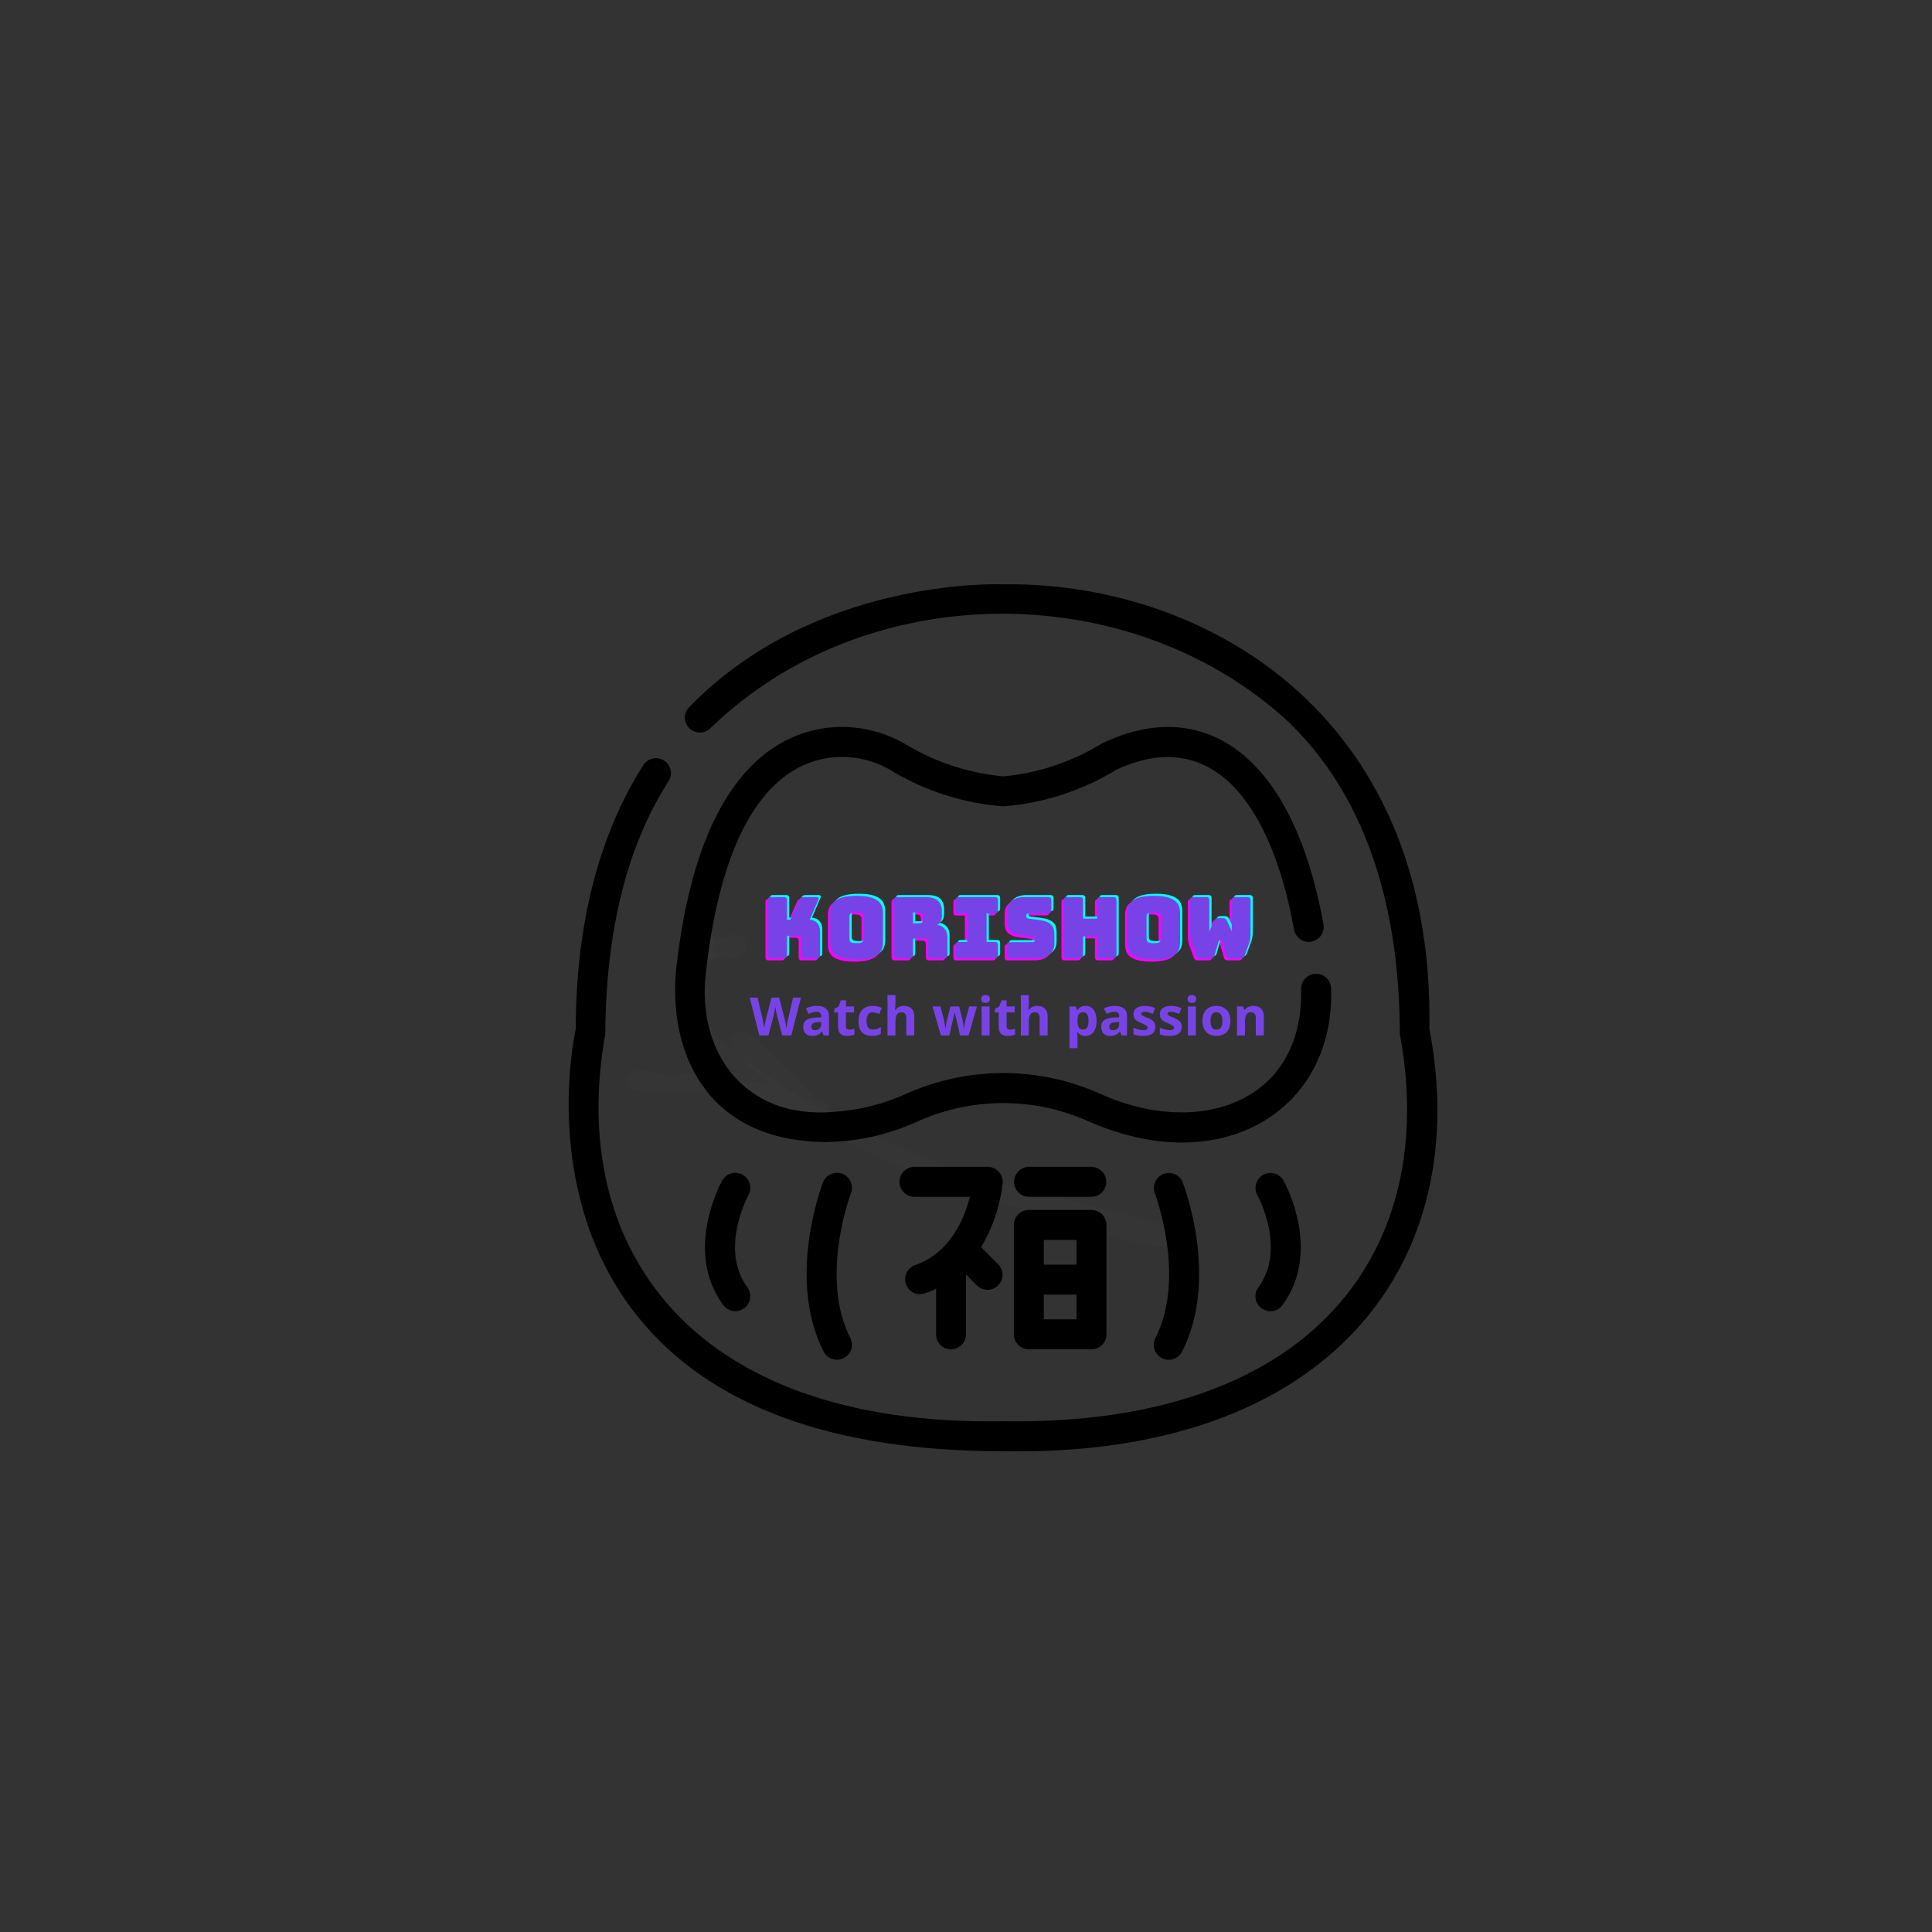 <svg xmlns="http://www.w3.org/2000/svg" xmlns:xlink="http://www.w3.org/1999/xlink" width="120" zoomAndPan="magnify" viewBox="0 0 375 375" height="120" preserveAspectRatio="xMidYMid meet" version="1.0"><rect x="0" y="0" width="375" height="375" fill="#333333" stroke="none"/><defs><filter x="0%" y="0%" width="100%" height="100%" id="1e17159508"><feColorMatrix values="0 0 0 0 1 0 0 0 0 1 0 0 0 0 1 0 0 0 1 0" color-interpolation-filters="sRGB"/></filter><g/><clipPath id="b4ce11619e"><path d="M 134.367 180.934 L 139.227 180.934 L 139.227 187.047 L 134.367 187.047 Z M 134.367 180.934 " clip-rule="nonzero"/></clipPath><clipPath id="6f23f3ce19"><path d="M 138.898 182.773 C 139.051 185.773 138.523 186.602 137.926 186.824 C 137.398 187.125 136.352 187.125 135.824 186.75 C 135.227 186.375 134.625 184.949 134.773 184.199 C 134.852 183.602 135.602 182.852 136.199 182.625 C 136.801 182.477 137.773 182.625 138.301 183 C 138.824 183.375 139.273 184.273 139.199 184.875 C 139.199 185.477 138.676 186.375 138.148 186.75 C 137.625 187.051 136.574 187.125 136.051 186.898 C 135.449 186.602 135 185.852 134.699 185.176 C 134.398 184.426 134.25 183.148 134.477 182.477 C 134.625 181.949 135 181.426 135.449 181.199 C 135.977 180.977 137.023 180.824 137.551 181.125 C 138.148 181.352 138.898 182.773 138.898 182.773 " clip-rule="nonzero"/></clipPath><mask id="dfc3e4f2aa"><g filter="url(#1e17159508)"><rect x="-37.5" width="450" fill="#000000" y="-37.5" height="450" fill-opacity="0.01"/></g></mask><clipPath id="7e240f2ff4"><path d="M 0.367 0.934 L 5.227 0.934 L 5.227 7.047 L 0.367 7.047 Z M 0.367 0.934 " clip-rule="nonzero"/></clipPath><clipPath id="e99efdd466"><path d="M 4.898 2.773 C 5.051 5.773 4.523 6.602 3.926 6.824 C 3.398 7.125 2.352 7.125 1.824 6.75 C 1.227 6.375 0.625 4.949 0.773 4.199 C 0.852 3.602 1.602 2.852 2.199 2.625 C 2.801 2.477 3.773 2.625 4.301 3 C 4.824 3.375 5.273 4.273 5.199 4.875 C 5.199 5.477 4.676 6.375 4.148 6.75 C 3.625 7.051 2.574 7.125 2.051 6.898 C 1.449 6.602 1 5.852 0.699 5.176 C 0.398 4.426 0.25 3.148 0.477 2.477 C 0.625 1.949 1 1.426 1.449 1.199 C 1.977 0.977 3.023 0.824 3.551 1.125 C 4.148 1.352 4.898 2.773 4.898 2.773 " clip-rule="nonzero"/></clipPath><clipPath id="27be8fb3ee"><rect x="0" width="6" y="0" height="8"/></clipPath><clipPath id="1cec2e9ba4"><path d="M 135 181.281 L 144.922 181.281 L 144.922 186.238 L 135 186.238 Z M 135 181.281 " clip-rule="nonzero"/></clipPath><clipPath id="08d2df462b"><path d="M 137.176 181.5 C 144.676 182.324 144.977 183.676 144.75 184.426 C 144.602 185.023 143.773 185.625 143.176 185.773 C 142.574 185.926 141.602 185.699 141.148 185.25 C 140.699 184.875 140.25 183.898 140.398 183.301 C 140.551 182.551 141.676 181.5 142.352 181.352 C 142.949 181.199 143.926 181.648 144.375 182.102 C 144.75 182.551 145.051 183.523 144.824 184.125 C 144.602 184.875 143.699 185.551 142.727 185.852 C 141.148 186.375 136.949 186.375 135.824 185.477 C 135.148 184.949 134.852 183.676 135.074 183 C 135.375 182.324 137.176 181.5 137.176 181.5 " clip-rule="nonzero"/></clipPath><mask id="5d90a0f0b7"><g filter="url(#1e17159508)"><rect x="-37.5" width="450" fill="#000000" y="-37.5" height="450" fill-opacity="0.01"/></g></mask><clipPath id="00bbb6e48b"><path d="M 0 0.281 L 9.922 0.281 L 9.922 5.238 L 0 5.238 Z M 0 0.281 " clip-rule="nonzero"/></clipPath><clipPath id="eecd8131a2"><path d="M 2.176 0.5 C 9.676 1.324 9.977 2.676 9.75 3.426 C 9.602 4.023 8.773 4.625 8.176 4.773 C 7.574 4.926 6.602 4.699 6.148 4.25 C 5.699 3.875 5.25 2.898 5.398 2.301 C 5.551 1.551 6.676 0.5 7.352 0.352 C 7.949 0.199 8.926 0.648 9.375 1.102 C 9.75 1.551 10.051 2.523 9.824 3.125 C 9.602 3.875 8.699 4.551 7.727 4.852 C 6.148 5.375 1.949 5.375 0.824 4.477 C 0.148 3.949 -0.148 2.676 0.074 2 C 0.375 1.324 2.176 0.5 2.176 0.5 " clip-rule="nonzero"/></clipPath><clipPath id="bd708f0bda"><rect x="0" width="10" y="0" height="6"/></clipPath><clipPath id="33e387faa3"><path d="M 139.887 200 L 160.926 200 L 160.926 217.695 L 139.887 217.695 Z M 139.887 200 " clip-rule="nonzero"/></clipPath><clipPath id="739f8e29fb"><path d="M 145.875 200.852 C 160.875 215.102 160.949 215.926 160.648 216.523 C 160.273 217.051 159.602 217.5 158.477 217.574 C 155.398 217.949 142.125 214.727 140.398 212.926 C 139.801 212.324 139.875 211.648 140.023 211.125 C 140.176 210.602 140.773 209.926 141.301 209.773 C 141.898 209.625 143.176 210.074 143.551 210.523 C 143.926 210.977 143.926 211.875 143.773 212.398 C 143.551 212.926 142.875 213.523 142.352 213.602 C 141.676 213.676 140.477 213.074 140.176 212.551 C 139.875 212.102 139.875 211.199 140.176 210.676 C 140.477 210.148 141.227 209.852 142.352 209.699 C 145.426 209.398 158.625 212.102 160.352 214.125 C 161.023 214.801 160.875 215.926 160.648 216.523 C 160.426 216.977 159.977 217.352 159.449 217.5 C 158.926 217.648 158.398 217.574 157.5 217.199 C 154.875 216 145.727 207.301 143.551 204.977 C 142.801 204.148 142.352 203.773 142.199 203.102 C 141.977 202.5 141.977 201.602 142.273 201.074 C 142.574 200.551 143.398 200.102 144 200.023 C 144.602 199.949 145.875 200.852 145.875 200.852 " clip-rule="nonzero"/></clipPath><mask id="596cd988e0"><g filter="url(#1e17159508)"><rect x="-37.5" width="450" fill="#000000" y="-37.5" height="450" fill-opacity="0.01"/></g></mask><clipPath id="cff14295d6"><path d="M 0.887 0 L 21.926 0 L 21.926 17.695 L 0.887 17.695 Z M 0.887 0 " clip-rule="nonzero"/></clipPath><clipPath id="ff08bc9a0e"><path d="M 6.875 0.852 C 21.875 15.102 21.949 15.926 21.648 16.523 C 21.273 17.051 20.602 17.5 19.477 17.574 C 16.398 17.949 3.125 14.727 1.398 12.926 C 0.801 12.324 0.875 11.648 1.023 11.125 C 1.176 10.602 1.773 9.926 2.301 9.773 C 2.898 9.625 4.176 10.074 4.551 10.523 C 4.926 10.977 4.926 11.875 4.773 12.398 C 4.551 12.926 3.875 13.523 3.352 13.602 C 2.676 13.676 1.477 13.074 1.176 12.551 C 0.875 12.102 0.875 11.199 1.176 10.676 C 1.477 10.148 2.227 9.852 3.352 9.699 C 6.426 9.398 19.625 12.102 21.352 14.125 C 22.023 14.801 21.875 15.926 21.648 16.523 C 21.426 16.977 20.977 17.352 20.449 17.5 C 19.926 17.648 19.398 17.574 18.5 17.199 C 15.875 16 6.727 7.301 4.551 4.977 C 3.801 4.148 3.352 3.773 3.199 3.102 C 2.977 2.5 2.977 1.602 3.273 1.074 C 3.574 0.551 4.398 0.102 5 0.023 C 5.602 -0.051 6.875 0.852 6.875 0.852 " clip-rule="nonzero"/></clipPath><clipPath id="95910535f1"><rect x="0" width="22" y="0" height="18"/></clipPath><clipPath id="48857582a6"><path d="M 121.621 207.398 L 141.777 207.398 L 141.777 212.18 L 121.621 212.18 Z M 121.621 207.398 " clip-rule="nonzero"/></clipPath><clipPath id="9a489dbaa9"><path d="M 140.023 211.574 C 127.875 212.477 124.801 212.176 123.301 211.574 C 122.625 211.352 122.102 211.051 121.875 210.523 C 121.648 210 121.875 208.648 122.324 208.273 C 122.773 207.824 124.125 207.824 124.648 208.051 C 125.102 208.352 125.477 209.102 125.551 209.625 C 125.551 210.227 125.176 210.977 124.727 211.273 C 124.199 211.574 122.926 211.5 122.398 211.199 C 121.949 210.898 121.574 210.074 121.648 209.551 C 121.801 208.949 122.398 208.125 123.227 207.824 C 124.648 207.301 127.648 208.727 130.199 208.727 C 133.273 208.801 138.523 206.852 140.25 207.602 C 141.148 207.898 141.75 208.801 141.75 209.398 C 141.75 210.148 140.023 211.574 140.023 211.574 " clip-rule="nonzero"/></clipPath><mask id="d0d9c0fb03"><g filter="url(#1e17159508)"><rect x="-37.5" width="450" fill="#000000" y="-37.5" height="450" fill-opacity="0.01"/></g></mask><clipPath id="381290cf2e"><path d="M 0.621 0.398 L 20.777 0.398 L 20.777 5.18 L 0.621 5.18 Z M 0.621 0.398 " clip-rule="nonzero"/></clipPath><clipPath id="8776882a8e"><path d="M 19.023 4.574 C 6.875 5.477 3.801 5.176 2.301 4.574 C 1.625 4.352 1.102 4.051 0.875 3.523 C 0.648 3 0.875 1.648 1.324 1.273 C 1.773 0.824 3.125 0.824 3.648 1.051 C 4.102 1.352 4.477 2.102 4.551 2.625 C 4.551 3.227 4.176 3.977 3.727 4.273 C 3.199 4.574 1.926 4.5 1.398 4.199 C 0.949 3.898 0.574 3.074 0.648 2.551 C 0.801 1.949 1.398 1.125 2.227 0.824 C 3.648 0.301 6.648 1.727 9.199 1.727 C 12.273 1.801 17.523 -0.148 19.25 0.602 C 20.148 0.898 20.75 1.801 20.75 2.398 C 20.75 3.148 19.023 4.574 19.023 4.574 " clip-rule="nonzero"/></clipPath><clipPath id="5c338e62ab"><rect x="0" width="21" y="0" height="6"/></clipPath><clipPath id="4f4a5e93b9"><path d="M 134.879 199.828 L 227.961 199.828 L 227.961 242 L 134.879 242 Z M 134.879 199.828 " clip-rule="nonzero"/></clipPath><clipPath id="627dde77ce"><path d="M 138 200.176 C 149.551 210.227 155.25 212.926 160.574 215.699 C 166.352 218.625 172.875 221.926 178.949 224.398 C 184.648 226.727 189.375 228.301 195.898 230.25 C 204.602 232.949 223.199 235.727 226.648 238.426 C 227.625 239.176 228.074 240.074 227.926 240.676 C 227.699 241.199 226.199 241.949 225.602 241.801 C 225.074 241.727 224.625 241.051 224.477 240.602 C 224.324 240.074 224.477 239.25 224.852 238.949 C 225.375 238.574 227.023 238.5 227.477 238.875 C 227.926 239.25 228 240.523 227.773 240.977 C 227.477 241.5 226.875 241.801 225.75 241.875 C 221.625 242.176 203.551 236.25 194.699 233.625 C 188.102 231.523 183.227 229.949 177.449 227.625 C 171.227 225.074 164.699 221.852 158.773 218.852 C 153.301 216 147.301 213.148 143.102 210.074 C 139.801 207.602 135.676 204.523 135.074 202.5 C 134.773 201.523 135 200.398 135.523 200.023 C 135.977 199.648 138 200.176 138 200.176 " clip-rule="nonzero"/></clipPath><mask id="39fe539600"><g filter="url(#1e17159508)"><rect x="-37.5" width="450" fill="#000000" y="-37.5" height="450" fill-opacity="0.01"/></g></mask><clipPath id="adb705e2e4"><path d="M 0.879 0.828 L 93.961 0.828 L 93.961 43 L 0.879 43 Z M 0.879 0.828 " clip-rule="nonzero"/></clipPath><clipPath id="6735ca8b48"><path d="M 4 1.176 C 15.551 11.227 21.25 13.926 26.574 16.699 C 32.352 19.625 38.875 22.926 44.949 25.398 C 50.648 27.727 55.375 29.301 61.898 31.25 C 70.602 33.949 89.199 36.727 92.648 39.426 C 93.625 40.176 94.074 41.074 93.926 41.676 C 93.699 42.199 92.199 42.949 91.602 42.801 C 91.074 42.727 90.625 42.051 90.477 41.602 C 90.324 41.074 90.477 40.25 90.852 39.949 C 91.375 39.574 93.023 39.5 93.477 39.875 C 93.926 40.25 94 41.523 93.773 41.977 C 93.477 42.5 92.875 42.801 91.75 42.875 C 87.625 43.176 69.551 37.25 60.699 34.625 C 54.102 32.523 49.227 30.949 43.449 28.625 C 37.227 26.074 30.699 22.852 24.773 19.852 C 19.301 17 13.301 14.148 9.102 11.074 C 5.801 8.602 1.676 5.523 1.074 3.5 C 0.773 2.523 1 1.398 1.523 1.023 C 1.977 0.648 4 1.176 4 1.176 " clip-rule="nonzero"/></clipPath><clipPath id="260266c784"><rect x="0" width="94" y="0" height="43"/></clipPath></defs><g fill="#ff00ff" fill-opacity="1"><g transform="translate(147.433, 186.404)"><g><path d="M 4.297 0 L 1.734 0 C 1.523 0 1.375 -0.047 1.281 -0.141 C 1.188 -0.234 1.141 -0.383 1.141 -0.594 L 1.141 -11.281 C 1.141 -11.488 1.188 -11.641 1.281 -11.734 C 1.375 -11.828 1.523 -11.875 1.734 -11.875 L 4.297 -11.875 C 4.504 -11.875 4.656 -11.828 4.75 -11.734 C 4.844 -11.641 4.891 -11.488 4.891 -11.281 L 4.891 -7.484 L 5.547 -7.484 L 7.25 -11.328 C 7.32 -11.523 7.422 -11.664 7.547 -11.75 C 7.68 -11.832 7.852 -11.875 8.062 -11.875 L 10.609 -11.875 C 10.797 -11.875 10.922 -11.828 10.984 -11.734 C 11.055 -11.641 11.051 -11.504 10.969 -11.328 L 9.297 -7.484 C 9.91 -7.453 10.398 -7.234 10.766 -6.828 C 11.129 -6.43 11.312 -5.906 11.312 -5.25 L 11.312 -0.594 C 11.312 -0.383 11.266 -0.234 11.172 -0.141 C 11.078 -0.047 10.926 0 10.719 0 L 8.188 0 C 7.977 0 7.828 -0.047 7.734 -0.141 C 7.641 -0.234 7.594 -0.383 7.594 -0.594 L 7.594 -3.812 C 7.594 -3.988 7.547 -4.125 7.453 -4.219 C 7.367 -4.32 7.238 -4.375 7.062 -4.375 L 4.891 -4.375 L 4.891 -0.594 C 4.891 -0.383 4.844 -0.234 4.75 -0.141 C 4.656 -0.047 4.504 0 4.297 0 Z M 4.297 0 "/></g></g></g><g fill="#ff00ff" fill-opacity="1"><g transform="translate(159.746, 186.404)"><g><path d="M 11.203 -3.125 C 11.203 -2.613 11.129 -2.148 10.984 -1.734 C 10.836 -1.328 10.57 -0.977 10.188 -0.688 C 9.812 -0.395 9.289 -0.164 8.625 0 C 7.957 0.164 7.113 0.25 6.094 0.25 C 5.062 0.25 4.211 0.164 3.547 0 C 2.879 -0.164 2.352 -0.395 1.969 -0.688 C 1.594 -0.977 1.328 -1.328 1.172 -1.734 C 1.023 -2.148 0.953 -2.613 0.953 -3.125 L 0.953 -8.75 C 0.953 -9.25 1.023 -9.703 1.172 -10.109 C 1.328 -10.523 1.594 -10.879 1.969 -11.172 C 2.352 -11.473 2.879 -11.707 3.547 -11.875 C 4.211 -12.039 5.062 -12.125 6.094 -12.125 C 7.113 -12.125 7.957 -12.039 8.625 -11.875 C 9.289 -11.707 9.812 -11.473 10.188 -11.172 C 10.57 -10.879 10.836 -10.523 10.984 -10.109 C 11.129 -9.703 11.203 -9.25 11.203 -8.75 Z M 4.703 -3.719 C 4.703 -3.488 4.785 -3.301 4.953 -3.156 C 5.117 -3.008 5.5 -2.938 6.094 -2.938 C 6.688 -2.938 7.062 -3.008 7.219 -3.156 C 7.383 -3.301 7.469 -3.488 7.469 -3.719 L 7.469 -8.156 C 7.469 -8.363 7.383 -8.539 7.219 -8.688 C 7.062 -8.832 6.688 -8.906 6.094 -8.906 C 5.5 -8.906 5.117 -8.832 4.953 -8.688 C 4.785 -8.539 4.703 -8.363 4.703 -8.156 Z M 4.703 -3.719 "/></g></g></g><g fill="#ff00ff" fill-opacity="1"><g transform="translate(171.911, 186.404)"><g><path d="M 4.875 -8.906 L 4.875 -6.797 L 6.109 -6.797 C 6.391 -6.797 6.578 -6.867 6.672 -7.016 C 6.773 -7.172 6.828 -7.359 6.828 -7.578 L 6.828 -8.141 C 6.828 -8.359 6.773 -8.539 6.672 -8.688 C 6.578 -8.832 6.391 -8.906 6.109 -8.906 Z M 4.281 0 L 1.734 0 C 1.523 0 1.375 -0.047 1.281 -0.141 C 1.188 -0.234 1.141 -0.383 1.141 -0.594 L 1.141 -11.281 C 1.141 -11.488 1.188 -11.641 1.281 -11.734 C 1.375 -11.828 1.523 -11.875 1.734 -11.875 L 7.234 -11.875 C 8.461 -11.875 9.312 -11.617 9.781 -11.109 C 10.25 -10.598 10.484 -9.938 10.484 -9.125 L 10.484 -8.359 C 10.484 -7.898 10.41 -7.508 10.266 -7.188 C 10.129 -6.863 9.891 -6.629 9.547 -6.484 C 10.141 -6.422 10.617 -6.176 10.984 -5.75 C 11.359 -5.332 11.547 -4.781 11.547 -4.094 L 11.547 -0.594 C 11.547 -0.383 11.5 -0.234 11.406 -0.141 C 11.312 -0.047 11.16 0 10.953 0 L 8.406 0 C 8.188 0 8.031 -0.047 7.938 -0.141 C 7.844 -0.234 7.797 -0.383 7.797 -0.594 L 7.797 -3.125 C 7.797 -3.363 7.75 -3.539 7.656 -3.656 C 7.57 -3.77 7.41 -3.828 7.172 -3.828 L 4.875 -3.828 L 4.875 -0.594 C 4.875 -0.383 4.828 -0.234 4.734 -0.141 C 4.641 -0.047 4.488 0 4.281 0 Z M 4.281 0 "/></g></g></g><g fill="#ff00ff" fill-opacity="1"><g transform="translate(184.175, 186.404)"><g><path d="M 1.469 0 C 1.258 0 1.109 -0.047 1.016 -0.141 C 0.922 -0.234 0.875 -0.383 0.875 -0.594 L 0.875 -2.562 C 0.875 -2.77 0.922 -2.922 1.016 -3.016 C 1.109 -3.109 1.258 -3.156 1.469 -3.156 L 3.109 -3.156 L 3.109 -8.703 L 1.469 -8.703 C 1.258 -8.703 1.109 -8.742 1.016 -8.828 C 0.922 -8.922 0.875 -9.078 0.875 -9.297 L 0.875 -11.281 C 0.875 -11.488 0.922 -11.641 1.016 -11.734 C 1.109 -11.828 1.258 -11.875 1.469 -11.875 L 8.5 -11.875 C 8.707 -11.875 8.859 -11.828 8.953 -11.734 C 9.047 -11.641 9.094 -11.488 9.094 -11.281 L 9.094 -9.297 C 9.094 -9.078 9.047 -8.922 8.953 -8.828 C 8.859 -8.742 8.707 -8.703 8.5 -8.703 L 6.891 -8.703 L 6.891 -3.156 L 8.5 -3.156 C 8.707 -3.156 8.859 -3.109 8.953 -3.016 C 9.047 -2.922 9.094 -2.77 9.094 -2.562 L 9.094 -0.594 C 9.094 -0.383 9.047 -0.234 8.953 -0.141 C 8.859 -0.047 8.707 0 8.5 0 Z M 1.469 0 "/></g></g></g><g fill="#ff00ff" fill-opacity="1"><g transform="translate(194.161, 186.404)"><g><path d="M 6.656 0 L 1.438 0 C 1.227 0 1.078 -0.047 0.984 -0.141 C 0.891 -0.234 0.844 -0.383 0.844 -0.594 L 0.844 -2.531 C 0.844 -2.738 0.891 -2.891 0.984 -2.984 C 1.078 -3.078 1.227 -3.125 1.438 -3.125 L 5.875 -3.125 C 6.02 -3.125 6.125 -3.172 6.188 -3.266 C 6.258 -3.359 6.297 -3.469 6.297 -3.594 C 6.297 -3.781 6.258 -3.914 6.188 -4 C 6.125 -4.094 6.02 -4.145 5.875 -4.156 L 3.406 -4.5 C 2.633 -4.613 2.016 -4.867 1.547 -5.266 C 1.078 -5.66 0.844 -6.32 0.844 -7.25 L 0.844 -8.969 C 0.844 -9.906 1.145 -10.625 1.75 -11.125 C 2.352 -11.625 3.188 -11.875 4.25 -11.875 L 8.875 -11.875 C 9.082 -11.875 9.234 -11.828 9.328 -11.734 C 9.422 -11.641 9.469 -11.488 9.469 -11.281 L 9.469 -9.328 C 9.469 -9.117 9.422 -8.969 9.328 -8.875 C 9.234 -8.781 9.082 -8.734 8.875 -8.734 L 5.031 -8.734 C 4.883 -8.734 4.773 -8.688 4.703 -8.594 C 4.629 -8.5 4.594 -8.379 4.594 -8.234 C 4.594 -8.086 4.629 -7.961 4.703 -7.859 C 4.773 -7.766 4.883 -7.711 5.031 -7.703 L 7.484 -7.375 C 8.254 -7.258 8.875 -7.004 9.344 -6.609 C 9.82 -6.211 10.062 -5.555 10.062 -4.641 L 10.062 -2.906 C 10.062 -1.969 9.754 -1.25 9.141 -0.75 C 8.535 -0.25 7.707 0 6.656 0 Z M 6.656 0 "/></g></g></g><g fill="#ff00ff" fill-opacity="1"><g transform="translate(204.89, 186.404)"><g><path d="M 4.297 0 L 1.734 0 C 1.523 0 1.375 -0.047 1.281 -0.141 C 1.188 -0.234 1.141 -0.383 1.141 -0.594 L 1.141 -11.281 C 1.141 -11.488 1.188 -11.641 1.281 -11.734 C 1.375 -11.828 1.523 -11.875 1.734 -11.875 L 4.297 -11.875 C 4.504 -11.875 4.656 -11.828 4.75 -11.734 C 4.844 -11.641 4.891 -11.488 4.891 -11.281 L 4.891 -7.703 L 7.641 -7.703 L 7.641 -11.281 C 7.641 -11.488 7.688 -11.641 7.781 -11.734 C 7.875 -11.828 8.023 -11.875 8.234 -11.875 L 10.797 -11.875 C 11.004 -11.875 11.156 -11.828 11.25 -11.734 C 11.344 -11.641 11.391 -11.488 11.391 -11.281 L 11.391 -0.594 C 11.391 -0.383 11.344 -0.234 11.25 -0.141 C 11.156 -0.047 11.004 0 10.797 0 L 8.234 0 C 8.023 0 7.875 -0.047 7.781 -0.141 C 7.688 -0.234 7.641 -0.383 7.641 -0.594 L 7.641 -4.25 L 4.891 -4.25 L 4.891 -0.594 C 4.891 -0.383 4.844 -0.234 4.75 -0.141 C 4.656 -0.047 4.504 0 4.297 0 Z M 4.297 0 "/></g></g></g><g fill="#ff00ff" fill-opacity="1"><g transform="translate(217.418, 186.404)"><g><path d="M 11.203 -3.125 C 11.203 -2.613 11.129 -2.148 10.984 -1.734 C 10.836 -1.328 10.57 -0.977 10.188 -0.688 C 9.812 -0.395 9.289 -0.164 8.625 0 C 7.957 0.164 7.113 0.25 6.094 0.25 C 5.062 0.25 4.211 0.164 3.547 0 C 2.879 -0.164 2.352 -0.395 1.969 -0.688 C 1.594 -0.977 1.328 -1.328 1.172 -1.734 C 1.023 -2.148 0.953 -2.613 0.953 -3.125 L 0.953 -8.75 C 0.953 -9.25 1.023 -9.703 1.172 -10.109 C 1.328 -10.523 1.594 -10.879 1.969 -11.172 C 2.352 -11.473 2.879 -11.707 3.547 -11.875 C 4.211 -12.039 5.062 -12.125 6.094 -12.125 C 7.113 -12.125 7.957 -12.039 8.625 -11.875 C 9.289 -11.707 9.812 -11.473 10.188 -11.172 C 10.57 -10.879 10.836 -10.523 10.984 -10.109 C 11.129 -9.703 11.203 -9.25 11.203 -8.75 Z M 4.703 -3.719 C 4.703 -3.488 4.785 -3.301 4.953 -3.156 C 5.117 -3.008 5.5 -2.938 6.094 -2.938 C 6.688 -2.938 7.062 -3.008 7.219 -3.156 C 7.383 -3.301 7.469 -3.488 7.469 -3.719 L 7.469 -8.156 C 7.469 -8.363 7.383 -8.539 7.219 -8.688 C 7.062 -8.832 6.688 -8.906 6.094 -8.906 C 5.5 -8.906 5.117 -8.832 4.953 -8.688 C 4.785 -8.539 4.703 -8.363 4.703 -8.156 Z M 4.703 -3.719 "/></g></g></g><g fill="#ff00ff" fill-opacity="1"><g transform="translate(229.582, 186.404)"><g><path d="M 9.672 -11.875 L 12.125 -11.875 C 12.332 -11.875 12.484 -11.828 12.578 -11.734 C 12.672 -11.641 12.719 -11.488 12.719 -11.281 L 12.719 -4.891 C 12.719 -4.535 12.703 -4.207 12.672 -3.906 C 12.648 -3.602 12.566 -3.25 12.422 -2.844 L 11.594 -0.594 C 11.539 -0.426 11.461 -0.285 11.359 -0.172 C 11.254 -0.055 11.113 0 10.938 0 L 8.75 0 C 8.57 0 8.41 -0.035 8.266 -0.109 C 8.117 -0.191 8.023 -0.32 7.984 -0.5 L 7.234 -3.188 C 7.191 -3.289 7.145 -3.363 7.094 -3.406 C 7.051 -3.445 7 -3.469 6.938 -3.469 L 6.781 -3.469 C 6.719 -3.469 6.66 -3.445 6.609 -3.406 C 6.555 -3.363 6.516 -3.289 6.484 -3.188 L 5.703 -0.5 C 5.66 -0.332 5.578 -0.207 5.453 -0.125 C 5.336 -0.039 5.191 0 5.016 0 L 2.844 0 C 2.664 0 2.508 -0.051 2.375 -0.156 C 2.25 -0.27 2.16 -0.414 2.109 -0.594 L 1.281 -2.875 C 1.145 -3.281 1.062 -3.633 1.031 -3.938 C 1 -4.238 0.984 -4.566 0.984 -4.922 L 0.984 -11.281 C 0.984 -11.488 1.031 -11.641 1.125 -11.734 C 1.219 -11.828 1.367 -11.875 1.578 -11.875 L 4.125 -11.875 C 4.332 -11.875 4.484 -11.828 4.578 -11.734 C 4.672 -11.641 4.719 -11.488 4.719 -11.281 L 4.719 -5.219 L 5.672 -7.297 C 5.766 -7.484 5.879 -7.613 6.016 -7.688 C 6.16 -7.758 6.336 -7.797 6.547 -7.797 L 7.25 -7.797 C 7.457 -7.797 7.629 -7.758 7.766 -7.688 C 7.91 -7.613 8.031 -7.484 8.125 -7.297 L 9.078 -5.219 L 9.078 -11.281 C 9.078 -11.488 9.125 -11.641 9.219 -11.734 C 9.312 -11.828 9.461 -11.875 9.672 -11.875 Z M 9.672 -11.875 "/></g></g></g><g fill="#00ffff" fill-opacity="1"><g transform="translate(148.293, 185.602)"><g><path d="M 4.297 0 L 1.734 0 C 1.523 0 1.375 -0.047 1.281 -0.141 C 1.188 -0.234 1.141 -0.383 1.141 -0.594 L 1.141 -11.281 C 1.141 -11.488 1.188 -11.641 1.281 -11.734 C 1.375 -11.828 1.523 -11.875 1.734 -11.875 L 4.297 -11.875 C 4.504 -11.875 4.656 -11.828 4.75 -11.734 C 4.844 -11.641 4.891 -11.488 4.891 -11.281 L 4.891 -7.484 L 5.547 -7.484 L 7.25 -11.328 C 7.32 -11.523 7.422 -11.664 7.547 -11.75 C 7.68 -11.832 7.852 -11.875 8.062 -11.875 L 10.609 -11.875 C 10.797 -11.875 10.922 -11.828 10.984 -11.734 C 11.055 -11.641 11.051 -11.504 10.969 -11.328 L 9.297 -7.484 C 9.91 -7.453 10.398 -7.234 10.766 -6.828 C 11.129 -6.43 11.312 -5.906 11.312 -5.25 L 11.312 -0.594 C 11.312 -0.383 11.266 -0.234 11.172 -0.141 C 11.078 -0.047 10.926 0 10.719 0 L 8.188 0 C 7.977 0 7.828 -0.047 7.734 -0.141 C 7.641 -0.234 7.594 -0.383 7.594 -0.594 L 7.594 -3.812 C 7.594 -3.988 7.547 -4.125 7.453 -4.219 C 7.367 -4.32 7.238 -4.375 7.062 -4.375 L 4.891 -4.375 L 4.891 -0.594 C 4.891 -0.383 4.844 -0.234 4.75 -0.141 C 4.656 -0.047 4.504 0 4.297 0 Z M 4.297 0 "/></g></g></g><g fill="#00ffff" fill-opacity="1"><g transform="translate(160.606, 185.602)"><g><path d="M 11.203 -3.125 C 11.203 -2.613 11.129 -2.148 10.984 -1.734 C 10.836 -1.328 10.57 -0.977 10.188 -0.688 C 9.812 -0.395 9.289 -0.164 8.625 0 C 7.957 0.164 7.113 0.25 6.094 0.25 C 5.062 0.25 4.211 0.164 3.547 0 C 2.879 -0.164 2.352 -0.395 1.969 -0.688 C 1.594 -0.977 1.328 -1.328 1.172 -1.734 C 1.023 -2.148 0.953 -2.613 0.953 -3.125 L 0.953 -8.75 C 0.953 -9.25 1.023 -9.703 1.172 -10.109 C 1.328 -10.523 1.594 -10.879 1.969 -11.172 C 2.352 -11.473 2.879 -11.707 3.547 -11.875 C 4.211 -12.039 5.062 -12.125 6.094 -12.125 C 7.113 -12.125 7.957 -12.039 8.625 -11.875 C 9.289 -11.707 9.812 -11.473 10.188 -11.172 C 10.57 -10.879 10.836 -10.523 10.984 -10.109 C 11.129 -9.703 11.203 -9.25 11.203 -8.75 Z M 4.703 -3.719 C 4.703 -3.488 4.785 -3.301 4.953 -3.156 C 5.117 -3.008 5.5 -2.938 6.094 -2.938 C 6.688 -2.938 7.062 -3.008 7.219 -3.156 C 7.383 -3.301 7.469 -3.488 7.469 -3.719 L 7.469 -8.156 C 7.469 -8.363 7.383 -8.539 7.219 -8.688 C 7.062 -8.832 6.688 -8.906 6.094 -8.906 C 5.5 -8.906 5.117 -8.832 4.953 -8.688 C 4.785 -8.539 4.703 -8.363 4.703 -8.156 Z M 4.703 -3.719 "/></g></g></g><g fill="#00ffff" fill-opacity="1"><g transform="translate(172.771, 185.602)"><g><path d="M 4.875 -8.906 L 4.875 -6.797 L 6.109 -6.797 C 6.391 -6.797 6.578 -6.867 6.672 -7.016 C 6.773 -7.172 6.828 -7.359 6.828 -7.578 L 6.828 -8.141 C 6.828 -8.359 6.773 -8.539 6.672 -8.688 C 6.578 -8.832 6.391 -8.906 6.109 -8.906 Z M 4.281 0 L 1.734 0 C 1.523 0 1.375 -0.047 1.281 -0.141 C 1.188 -0.234 1.141 -0.383 1.141 -0.594 L 1.141 -11.281 C 1.141 -11.488 1.188 -11.641 1.281 -11.734 C 1.375 -11.828 1.523 -11.875 1.734 -11.875 L 7.234 -11.875 C 8.461 -11.875 9.312 -11.617 9.781 -11.109 C 10.25 -10.598 10.484 -9.938 10.484 -9.125 L 10.484 -8.359 C 10.484 -7.898 10.41 -7.508 10.266 -7.188 C 10.129 -6.863 9.891 -6.629 9.547 -6.484 C 10.141 -6.422 10.617 -6.176 10.984 -5.75 C 11.359 -5.332 11.547 -4.781 11.547 -4.094 L 11.547 -0.594 C 11.547 -0.383 11.5 -0.234 11.406 -0.141 C 11.312 -0.047 11.16 0 10.953 0 L 8.406 0 C 8.188 0 8.031 -0.047 7.938 -0.141 C 7.844 -0.234 7.797 -0.383 7.797 -0.594 L 7.797 -3.125 C 7.797 -3.363 7.75 -3.539 7.656 -3.656 C 7.57 -3.77 7.41 -3.828 7.172 -3.828 L 4.875 -3.828 L 4.875 -0.594 C 4.875 -0.383 4.828 -0.234 4.734 -0.141 C 4.641 -0.047 4.488 0 4.281 0 Z M 4.281 0 "/></g></g></g><g fill="#00ffff" fill-opacity="1"><g transform="translate(185.035, 185.602)"><g><path d="M 1.469 0 C 1.258 0 1.109 -0.047 1.016 -0.141 C 0.922 -0.234 0.875 -0.383 0.875 -0.594 L 0.875 -2.562 C 0.875 -2.77 0.922 -2.922 1.016 -3.016 C 1.109 -3.109 1.258 -3.156 1.469 -3.156 L 3.109 -3.156 L 3.109 -8.703 L 1.469 -8.703 C 1.258 -8.703 1.109 -8.742 1.016 -8.828 C 0.922 -8.922 0.875 -9.078 0.875 -9.297 L 0.875 -11.281 C 0.875 -11.488 0.922 -11.641 1.016 -11.734 C 1.109 -11.828 1.258 -11.875 1.469 -11.875 L 8.5 -11.875 C 8.707 -11.875 8.859 -11.828 8.953 -11.734 C 9.047 -11.641 9.094 -11.488 9.094 -11.281 L 9.094 -9.297 C 9.094 -9.078 9.047 -8.922 8.953 -8.828 C 8.859 -8.742 8.707 -8.703 8.5 -8.703 L 6.891 -8.703 L 6.891 -3.156 L 8.5 -3.156 C 8.707 -3.156 8.859 -3.109 8.953 -3.016 C 9.047 -2.922 9.094 -2.77 9.094 -2.562 L 9.094 -0.594 C 9.094 -0.383 9.047 -0.234 8.953 -0.141 C 8.859 -0.047 8.707 0 8.5 0 Z M 1.469 0 "/></g></g></g><g fill="#00ffff" fill-opacity="1"><g transform="translate(195.021, 185.602)"><g><path d="M 6.656 0 L 1.438 0 C 1.227 0 1.078 -0.047 0.984 -0.141 C 0.891 -0.234 0.844 -0.383 0.844 -0.594 L 0.844 -2.531 C 0.844 -2.738 0.891 -2.891 0.984 -2.984 C 1.078 -3.078 1.227 -3.125 1.438 -3.125 L 5.875 -3.125 C 6.02 -3.125 6.125 -3.172 6.188 -3.266 C 6.258 -3.359 6.297 -3.469 6.297 -3.594 C 6.297 -3.781 6.258 -3.914 6.188 -4 C 6.125 -4.094 6.02 -4.145 5.875 -4.156 L 3.406 -4.5 C 2.633 -4.613 2.016 -4.867 1.547 -5.266 C 1.078 -5.66 0.844 -6.32 0.844 -7.25 L 0.844 -8.969 C 0.844 -9.906 1.145 -10.625 1.75 -11.125 C 2.352 -11.625 3.188 -11.875 4.25 -11.875 L 8.875 -11.875 C 9.082 -11.875 9.234 -11.828 9.328 -11.734 C 9.422 -11.641 9.469 -11.488 9.469 -11.281 L 9.469 -9.328 C 9.469 -9.117 9.422 -8.969 9.328 -8.875 C 9.234 -8.781 9.082 -8.734 8.875 -8.734 L 5.031 -8.734 C 4.883 -8.734 4.773 -8.688 4.703 -8.594 C 4.629 -8.5 4.594 -8.379 4.594 -8.234 C 4.594 -8.086 4.629 -7.961 4.703 -7.859 C 4.773 -7.766 4.883 -7.711 5.031 -7.703 L 7.484 -7.375 C 8.254 -7.258 8.875 -7.004 9.344 -6.609 C 9.82 -6.211 10.062 -5.555 10.062 -4.641 L 10.062 -2.906 C 10.062 -1.969 9.754 -1.25 9.141 -0.75 C 8.535 -0.25 7.707 0 6.656 0 Z M 6.656 0 "/></g></g></g><g fill="#00ffff" fill-opacity="1"><g transform="translate(205.75, 185.602)"><g><path d="M 4.297 0 L 1.734 0 C 1.523 0 1.375 -0.047 1.281 -0.141 C 1.188 -0.234 1.141 -0.383 1.141 -0.594 L 1.141 -11.281 C 1.141 -11.488 1.188 -11.641 1.281 -11.734 C 1.375 -11.828 1.523 -11.875 1.734 -11.875 L 4.297 -11.875 C 4.504 -11.875 4.656 -11.828 4.75 -11.734 C 4.844 -11.641 4.891 -11.488 4.891 -11.281 L 4.891 -7.703 L 7.641 -7.703 L 7.641 -11.281 C 7.641 -11.488 7.688 -11.641 7.781 -11.734 C 7.875 -11.828 8.023 -11.875 8.234 -11.875 L 10.797 -11.875 C 11.004 -11.875 11.156 -11.828 11.25 -11.734 C 11.344 -11.641 11.391 -11.488 11.391 -11.281 L 11.391 -0.594 C 11.391 -0.383 11.344 -0.234 11.25 -0.141 C 11.156 -0.047 11.004 0 10.797 0 L 8.234 0 C 8.023 0 7.875 -0.047 7.781 -0.141 C 7.688 -0.234 7.641 -0.383 7.641 -0.594 L 7.641 -4.25 L 4.891 -4.25 L 4.891 -0.594 C 4.891 -0.383 4.844 -0.234 4.75 -0.141 C 4.656 -0.047 4.504 0 4.297 0 Z M 4.297 0 "/></g></g></g><g fill="#00ffff" fill-opacity="1"><g transform="translate(218.278, 185.602)"><g><path d="M 11.203 -3.125 C 11.203 -2.613 11.129 -2.148 10.984 -1.734 C 10.836 -1.328 10.57 -0.977 10.188 -0.688 C 9.812 -0.395 9.289 -0.164 8.625 0 C 7.957 0.164 7.113 0.25 6.094 0.25 C 5.062 0.25 4.211 0.164 3.547 0 C 2.879 -0.164 2.352 -0.395 1.969 -0.688 C 1.594 -0.977 1.328 -1.328 1.172 -1.734 C 1.023 -2.148 0.953 -2.613 0.953 -3.125 L 0.953 -8.75 C 0.953 -9.25 1.023 -9.703 1.172 -10.109 C 1.328 -10.523 1.594 -10.879 1.969 -11.172 C 2.352 -11.473 2.879 -11.707 3.547 -11.875 C 4.211 -12.039 5.062 -12.125 6.094 -12.125 C 7.113 -12.125 7.957 -12.039 8.625 -11.875 C 9.289 -11.707 9.812 -11.473 10.188 -11.172 C 10.57 -10.879 10.836 -10.523 10.984 -10.109 C 11.129 -9.703 11.203 -9.25 11.203 -8.75 Z M 4.703 -3.719 C 4.703 -3.488 4.785 -3.301 4.953 -3.156 C 5.117 -3.008 5.5 -2.938 6.094 -2.938 C 6.688 -2.938 7.062 -3.008 7.219 -3.156 C 7.383 -3.301 7.469 -3.488 7.469 -3.719 L 7.469 -8.156 C 7.469 -8.363 7.383 -8.539 7.219 -8.688 C 7.062 -8.832 6.688 -8.906 6.094 -8.906 C 5.5 -8.906 5.117 -8.832 4.953 -8.688 C 4.785 -8.539 4.703 -8.363 4.703 -8.156 Z M 4.703 -3.719 "/></g></g></g><g fill="#00ffff" fill-opacity="1"><g transform="translate(230.443, 185.602)"><g><path d="M 9.672 -11.875 L 12.125 -11.875 C 12.332 -11.875 12.484 -11.828 12.578 -11.734 C 12.672 -11.641 12.719 -11.488 12.719 -11.281 L 12.719 -4.891 C 12.719 -4.535 12.703 -4.207 12.672 -3.906 C 12.648 -3.602 12.566 -3.25 12.422 -2.844 L 11.594 -0.594 C 11.539 -0.426 11.461 -0.285 11.359 -0.172 C 11.254 -0.055 11.113 0 10.938 0 L 8.75 0 C 8.57 0 8.41 -0.035 8.266 -0.109 C 8.117 -0.191 8.023 -0.32 7.984 -0.5 L 7.234 -3.188 C 7.191 -3.289 7.145 -3.363 7.094 -3.406 C 7.051 -3.445 7 -3.469 6.938 -3.469 L 6.781 -3.469 C 6.719 -3.469 6.66 -3.445 6.609 -3.406 C 6.555 -3.363 6.516 -3.289 6.484 -3.188 L 5.703 -0.5 C 5.66 -0.332 5.578 -0.207 5.453 -0.125 C 5.336 -0.039 5.191 0 5.016 0 L 2.844 0 C 2.664 0 2.508 -0.051 2.375 -0.156 C 2.25 -0.27 2.16 -0.414 2.109 -0.594 L 1.281 -2.875 C 1.145 -3.281 1.062 -3.633 1.031 -3.938 C 1 -4.238 0.984 -4.566 0.984 -4.922 L 0.984 -11.281 C 0.984 -11.488 1.031 -11.641 1.125 -11.734 C 1.219 -11.828 1.367 -11.875 1.578 -11.875 L 4.125 -11.875 C 4.332 -11.875 4.484 -11.828 4.578 -11.734 C 4.672 -11.641 4.719 -11.488 4.719 -11.281 L 4.719 -5.219 L 5.672 -7.297 C 5.766 -7.484 5.879 -7.613 6.016 -7.688 C 6.16 -7.758 6.336 -7.797 6.547 -7.797 L 7.25 -7.797 C 7.457 -7.797 7.629 -7.758 7.766 -7.688 C 7.91 -7.613 8.031 -7.484 8.125 -7.297 L 9.078 -5.219 L 9.078 -11.281 C 9.078 -11.488 9.125 -11.641 9.219 -11.734 C 9.312 -11.828 9.461 -11.875 9.672 -11.875 Z M 9.672 -11.875 "/></g></g></g><g fill="#7843e6" fill-opacity="1"><g transform="translate(147.863, 186.003)"><g><path d="M 4.297 0 L 1.734 0 C 1.523 0 1.375 -0.047 1.281 -0.141 C 1.188 -0.234 1.141 -0.383 1.141 -0.594 L 1.141 -11.281 C 1.141 -11.488 1.188 -11.641 1.281 -11.734 C 1.375 -11.828 1.523 -11.875 1.734 -11.875 L 4.297 -11.875 C 4.504 -11.875 4.656 -11.828 4.75 -11.734 C 4.844 -11.641 4.891 -11.488 4.891 -11.281 L 4.891 -7.484 L 5.547 -7.484 L 7.25 -11.328 C 7.32 -11.523 7.422 -11.664 7.547 -11.75 C 7.68 -11.832 7.852 -11.875 8.062 -11.875 L 10.609 -11.875 C 10.797 -11.875 10.922 -11.828 10.984 -11.734 C 11.055 -11.641 11.051 -11.504 10.969 -11.328 L 9.297 -7.484 C 9.91 -7.453 10.398 -7.234 10.766 -6.828 C 11.129 -6.43 11.312 -5.906 11.312 -5.25 L 11.312 -0.594 C 11.312 -0.383 11.266 -0.234 11.172 -0.141 C 11.078 -0.047 10.926 0 10.719 0 L 8.188 0 C 7.977 0 7.828 -0.047 7.734 -0.141 C 7.641 -0.234 7.594 -0.383 7.594 -0.594 L 7.594 -3.812 C 7.594 -3.988 7.547 -4.125 7.453 -4.219 C 7.367 -4.32 7.238 -4.375 7.062 -4.375 L 4.891 -4.375 L 4.891 -0.594 C 4.891 -0.383 4.844 -0.234 4.75 -0.141 C 4.656 -0.047 4.504 0 4.297 0 Z M 4.297 0 "/></g></g></g><g fill="#7843e6" fill-opacity="1"><g transform="translate(160.176, 186.003)"><g><path d="M 11.203 -3.125 C 11.203 -2.613 11.129 -2.148 10.984 -1.734 C 10.836 -1.328 10.57 -0.977 10.188 -0.688 C 9.812 -0.395 9.289 -0.164 8.625 0 C 7.957 0.164 7.113 0.25 6.094 0.25 C 5.062 0.25 4.211 0.164 3.547 0 C 2.879 -0.164 2.352 -0.395 1.969 -0.688 C 1.594 -0.977 1.328 -1.328 1.172 -1.734 C 1.023 -2.148 0.953 -2.613 0.953 -3.125 L 0.953 -8.75 C 0.953 -9.25 1.023 -9.703 1.172 -10.109 C 1.328 -10.523 1.594 -10.879 1.969 -11.172 C 2.352 -11.473 2.879 -11.707 3.547 -11.875 C 4.211 -12.039 5.062 -12.125 6.094 -12.125 C 7.113 -12.125 7.957 -12.039 8.625 -11.875 C 9.289 -11.707 9.812 -11.473 10.188 -11.172 C 10.57 -10.879 10.836 -10.523 10.984 -10.109 C 11.129 -9.703 11.203 -9.25 11.203 -8.75 Z M 4.703 -3.719 C 4.703 -3.488 4.785 -3.301 4.953 -3.156 C 5.117 -3.008 5.5 -2.938 6.094 -2.938 C 6.688 -2.938 7.062 -3.008 7.219 -3.156 C 7.383 -3.301 7.469 -3.488 7.469 -3.719 L 7.469 -8.156 C 7.469 -8.363 7.383 -8.539 7.219 -8.688 C 7.062 -8.832 6.688 -8.906 6.094 -8.906 C 5.5 -8.906 5.117 -8.832 4.953 -8.688 C 4.785 -8.539 4.703 -8.363 4.703 -8.156 Z M 4.703 -3.719 "/></g></g></g><g fill="#7843e6" fill-opacity="1"><g transform="translate(172.341, 186.003)"><g><path d="M 4.875 -8.906 L 4.875 -6.797 L 6.109 -6.797 C 6.391 -6.797 6.578 -6.867 6.672 -7.016 C 6.773 -7.172 6.828 -7.359 6.828 -7.578 L 6.828 -8.141 C 6.828 -8.359 6.773 -8.539 6.672 -8.688 C 6.578 -8.832 6.391 -8.906 6.109 -8.906 Z M 4.281 0 L 1.734 0 C 1.523 0 1.375 -0.047 1.281 -0.141 C 1.188 -0.234 1.141 -0.383 1.141 -0.594 L 1.141 -11.281 C 1.141 -11.488 1.188 -11.641 1.281 -11.734 C 1.375 -11.828 1.523 -11.875 1.734 -11.875 L 7.234 -11.875 C 8.461 -11.875 9.312 -11.617 9.781 -11.109 C 10.25 -10.598 10.484 -9.938 10.484 -9.125 L 10.484 -8.359 C 10.484 -7.898 10.41 -7.508 10.266 -7.188 C 10.129 -6.863 9.891 -6.629 9.547 -6.484 C 10.141 -6.422 10.617 -6.176 10.984 -5.75 C 11.359 -5.332 11.547 -4.781 11.547 -4.094 L 11.547 -0.594 C 11.547 -0.383 11.5 -0.234 11.406 -0.141 C 11.312 -0.047 11.16 0 10.953 0 L 8.406 0 C 8.188 0 8.031 -0.047 7.938 -0.141 C 7.844 -0.234 7.797 -0.383 7.797 -0.594 L 7.797 -3.125 C 7.797 -3.363 7.75 -3.539 7.656 -3.656 C 7.57 -3.77 7.41 -3.828 7.172 -3.828 L 4.875 -3.828 L 4.875 -0.594 C 4.875 -0.383 4.828 -0.234 4.734 -0.141 C 4.641 -0.047 4.488 0 4.281 0 Z M 4.281 0 "/></g></g></g><g fill="#7843e6" fill-opacity="1"><g transform="translate(184.605, 186.003)"><g><path d="M 1.469 0 C 1.258 0 1.109 -0.047 1.016 -0.141 C 0.922 -0.234 0.875 -0.383 0.875 -0.594 L 0.875 -2.562 C 0.875 -2.77 0.922 -2.922 1.016 -3.016 C 1.109 -3.109 1.258 -3.156 1.469 -3.156 L 3.109 -3.156 L 3.109 -8.703 L 1.469 -8.703 C 1.258 -8.703 1.109 -8.742 1.016 -8.828 C 0.922 -8.922 0.875 -9.078 0.875 -9.297 L 0.875 -11.281 C 0.875 -11.488 0.922 -11.641 1.016 -11.734 C 1.109 -11.828 1.258 -11.875 1.469 -11.875 L 8.5 -11.875 C 8.707 -11.875 8.859 -11.828 8.953 -11.734 C 9.047 -11.641 9.094 -11.488 9.094 -11.281 L 9.094 -9.297 C 9.094 -9.078 9.047 -8.922 8.953 -8.828 C 8.859 -8.742 8.707 -8.703 8.5 -8.703 L 6.891 -8.703 L 6.891 -3.156 L 8.5 -3.156 C 8.707 -3.156 8.859 -3.109 8.953 -3.016 C 9.047 -2.922 9.094 -2.77 9.094 -2.562 L 9.094 -0.594 C 9.094 -0.383 9.047 -0.234 8.953 -0.141 C 8.859 -0.047 8.707 0 8.5 0 Z M 1.469 0 "/></g></g></g><g fill="#7843e6" fill-opacity="1"><g transform="translate(194.591, 186.003)"><g><path d="M 6.656 0 L 1.438 0 C 1.227 0 1.078 -0.047 0.984 -0.141 C 0.891 -0.234 0.844 -0.383 0.844 -0.594 L 0.844 -2.531 C 0.844 -2.738 0.891 -2.891 0.984 -2.984 C 1.078 -3.078 1.227 -3.125 1.438 -3.125 L 5.875 -3.125 C 6.02 -3.125 6.125 -3.172 6.188 -3.266 C 6.258 -3.359 6.297 -3.469 6.297 -3.594 C 6.297 -3.781 6.258 -3.914 6.188 -4 C 6.125 -4.094 6.02 -4.145 5.875 -4.156 L 3.406 -4.5 C 2.633 -4.613 2.016 -4.867 1.547 -5.266 C 1.078 -5.66 0.844 -6.32 0.844 -7.25 L 0.844 -8.969 C 0.844 -9.906 1.145 -10.625 1.75 -11.125 C 2.352 -11.625 3.188 -11.875 4.25 -11.875 L 8.875 -11.875 C 9.082 -11.875 9.234 -11.828 9.328 -11.734 C 9.422 -11.641 9.469 -11.488 9.469 -11.281 L 9.469 -9.328 C 9.469 -9.117 9.422 -8.969 9.328 -8.875 C 9.234 -8.781 9.082 -8.734 8.875 -8.734 L 5.031 -8.734 C 4.883 -8.734 4.773 -8.688 4.703 -8.594 C 4.629 -8.5 4.594 -8.379 4.594 -8.234 C 4.594 -8.086 4.629 -7.961 4.703 -7.859 C 4.773 -7.766 4.883 -7.711 5.031 -7.703 L 7.484 -7.375 C 8.254 -7.258 8.875 -7.004 9.344 -6.609 C 9.82 -6.211 10.062 -5.555 10.062 -4.641 L 10.062 -2.906 C 10.062 -1.969 9.754 -1.25 9.141 -0.75 C 8.535 -0.25 7.707 0 6.656 0 Z M 6.656 0 "/></g></g></g><g fill="#7843e6" fill-opacity="1"><g transform="translate(205.32, 186.003)"><g><path d="M 4.297 0 L 1.734 0 C 1.523 0 1.375 -0.047 1.281 -0.141 C 1.188 -0.234 1.141 -0.383 1.141 -0.594 L 1.141 -11.281 C 1.141 -11.488 1.188 -11.641 1.281 -11.734 C 1.375 -11.828 1.523 -11.875 1.734 -11.875 L 4.297 -11.875 C 4.504 -11.875 4.656 -11.828 4.75 -11.734 C 4.844 -11.641 4.891 -11.488 4.891 -11.281 L 4.891 -7.703 L 7.641 -7.703 L 7.641 -11.281 C 7.641 -11.488 7.688 -11.641 7.781 -11.734 C 7.875 -11.828 8.023 -11.875 8.234 -11.875 L 10.797 -11.875 C 11.004 -11.875 11.156 -11.828 11.25 -11.734 C 11.344 -11.641 11.391 -11.488 11.391 -11.281 L 11.391 -0.594 C 11.391 -0.383 11.344 -0.234 11.25 -0.141 C 11.156 -0.047 11.004 0 10.797 0 L 8.234 0 C 8.023 0 7.875 -0.047 7.781 -0.141 C 7.688 -0.234 7.641 -0.383 7.641 -0.594 L 7.641 -4.25 L 4.891 -4.25 L 4.891 -0.594 C 4.891 -0.383 4.844 -0.234 4.75 -0.141 C 4.656 -0.047 4.504 0 4.297 0 Z M 4.297 0 "/></g></g></g><g fill="#7843e6" fill-opacity="1"><g transform="translate(217.848, 186.003)"><g><path d="M 11.203 -3.125 C 11.203 -2.613 11.129 -2.148 10.984 -1.734 C 10.836 -1.328 10.57 -0.977 10.188 -0.688 C 9.812 -0.395 9.289 -0.164 8.625 0 C 7.957 0.164 7.113 0.25 6.094 0.25 C 5.062 0.25 4.211 0.164 3.547 0 C 2.879 -0.164 2.352 -0.395 1.969 -0.688 C 1.594 -0.977 1.328 -1.328 1.172 -1.734 C 1.023 -2.148 0.953 -2.613 0.953 -3.125 L 0.953 -8.75 C 0.953 -9.25 1.023 -9.703 1.172 -10.109 C 1.328 -10.523 1.594 -10.879 1.969 -11.172 C 2.352 -11.473 2.879 -11.707 3.547 -11.875 C 4.211 -12.039 5.062 -12.125 6.094 -12.125 C 7.113 -12.125 7.957 -12.039 8.625 -11.875 C 9.289 -11.707 9.812 -11.473 10.188 -11.172 C 10.57 -10.879 10.836 -10.523 10.984 -10.109 C 11.129 -9.703 11.203 -9.25 11.203 -8.75 Z M 4.703 -3.719 C 4.703 -3.488 4.785 -3.301 4.953 -3.156 C 5.117 -3.008 5.5 -2.938 6.094 -2.938 C 6.688 -2.938 7.062 -3.008 7.219 -3.156 C 7.383 -3.301 7.469 -3.488 7.469 -3.719 L 7.469 -8.156 C 7.469 -8.363 7.383 -8.539 7.219 -8.688 C 7.062 -8.832 6.688 -8.906 6.094 -8.906 C 5.5 -8.906 5.117 -8.832 4.953 -8.688 C 4.785 -8.539 4.703 -8.363 4.703 -8.156 Z M 4.703 -3.719 "/></g></g></g><g fill="#7843e6" fill-opacity="1"><g transform="translate(230.012, 186.003)"><g><path d="M 9.672 -11.875 L 12.125 -11.875 C 12.332 -11.875 12.484 -11.828 12.578 -11.734 C 12.672 -11.641 12.719 -11.488 12.719 -11.281 L 12.719 -4.891 C 12.719 -4.535 12.703 -4.207 12.672 -3.906 C 12.648 -3.602 12.566 -3.25 12.422 -2.844 L 11.594 -0.594 C 11.539 -0.426 11.461 -0.285 11.359 -0.172 C 11.254 -0.055 11.113 0 10.938 0 L 8.75 0 C 8.57 0 8.41 -0.035 8.266 -0.109 C 8.117 -0.191 8.023 -0.32 7.984 -0.5 L 7.234 -3.188 C 7.191 -3.289 7.145 -3.363 7.094 -3.406 C 7.051 -3.445 7 -3.469 6.938 -3.469 L 6.781 -3.469 C 6.719 -3.469 6.66 -3.445 6.609 -3.406 C 6.555 -3.363 6.516 -3.289 6.484 -3.188 L 5.703 -0.5 C 5.66 -0.332 5.578 -0.207 5.453 -0.125 C 5.336 -0.039 5.191 0 5.016 0 L 2.844 0 C 2.664 0 2.508 -0.051 2.375 -0.156 C 2.25 -0.27 2.16 -0.414 2.109 -0.594 L 1.281 -2.875 C 1.145 -3.281 1.062 -3.633 1.031 -3.938 C 1 -4.238 0.984 -4.566 0.984 -4.922 L 0.984 -11.281 C 0.984 -11.488 1.031 -11.641 1.125 -11.734 C 1.219 -11.828 1.367 -11.875 1.578 -11.875 L 4.125 -11.875 C 4.332 -11.875 4.484 -11.828 4.578 -11.734 C 4.672 -11.641 4.719 -11.488 4.719 -11.281 L 4.719 -5.219 L 5.672 -7.297 C 5.766 -7.484 5.879 -7.613 6.016 -7.688 C 6.16 -7.758 6.336 -7.797 6.547 -7.797 L 7.25 -7.797 C 7.457 -7.797 7.629 -7.758 7.766 -7.688 C 7.91 -7.613 8.031 -7.484 8.125 -7.297 L 9.078 -5.219 L 9.078 -11.281 C 9.078 -11.488 9.125 -11.641 9.219 -11.734 C 9.312 -11.828 9.461 -11.875 9.672 -11.875 Z M 9.672 -11.875 "/></g></g></g><g clip-path="url(#b4ce11619e)"><g clip-path="url(#6f23f3ce19)"><g mask="url(#dfc3e4f2aa)"><g transform="matrix(1, 0, 0, 1, 134, 180)"><g clip-path="url(#27be8fb3ee)"><g clip-path="url(#7e240f2ff4)"><g clip-path="url(#e99efdd466)"><rect x="-216.5" width="540" fill="#ffffff" height="540" y="-262.5" fill-opacity="1"/></g></g></g></g></g></g></g><g clip-path="url(#1cec2e9ba4)"><g clip-path="url(#08d2df462b)"><g mask="url(#5d90a0f0b7)"><g transform="matrix(1, 0, 0, 1, 135, 181)"><g clip-path="url(#bd708f0bda)"><g clip-path="url(#00bbb6e48b)"><g clip-path="url(#eecd8131a2)"><rect x="-217.5" width="540" fill="#ffffff" height="540" y="-263.5" fill-opacity="1"/></g></g></g></g></g></g></g><g clip-path="url(#33e387faa3)"><g clip-path="url(#739f8e29fb)"><g mask="url(#596cd988e0)"><g transform="matrix(1, 0, 0, 1, 139, 200)"><g clip-path="url(#95910535f1)"><g clip-path="url(#cff14295d6)"><g clip-path="url(#ff08bc9a0e)"><rect x="-221.5" width="540" fill="#ffffff" height="540" y="-282.5" fill-opacity="1"/></g></g></g></g></g></g></g><g clip-path="url(#48857582a6)"><g clip-path="url(#9a489dbaa9)"><g mask="url(#d0d9c0fb03)"><g transform="matrix(1, 0, 0, 1, 121, 207)"><g clip-path="url(#5c338e62ab)"><g clip-path="url(#381290cf2e)"><g clip-path="url(#8776882a8e)"><rect x="-203.5" width="540" fill="#ffffff" height="540" y="-289.5" fill-opacity="1"/></g></g></g></g></g></g></g><g clip-path="url(#4f4a5e93b9)"><g clip-path="url(#627dde77ce)"><g mask="url(#39fe539600)"><g transform="matrix(1, 0, 0, 1, 134, 199)"><g clip-path="url(#260266c784)"><g clip-path="url(#adb705e2e4)"><g clip-path="url(#6735ca8b48)"><rect x="-216.5" width="540" fill="#ffffff" height="540" y="-281.5" fill-opacity="1"/></g></g></g></g></g></g></g><path fill="#000000" d="M 277.445 199.75 C 278.504 137.688 232.66 112.824 194.711 113.418 C 193.211 113.355 158.02 112.285 133.719 137.297 C 133.461 137.574 133.262 137.895 133.125 138.25 C 132.988 138.605 132.926 138.973 132.934 139.355 C 132.945 139.734 133.023 140.102 133.176 140.449 C 133.328 140.801 133.539 141.105 133.812 141.371 C 134.086 141.637 134.398 141.844 134.754 141.984 C 135.105 142.129 135.473 142.199 135.852 142.195 C 136.234 142.195 136.602 142.121 136.953 141.977 C 137.305 141.828 137.613 141.621 137.887 141.352 C 168.207 111.926 219.352 112.008 249.828 139.871 C 264.516 153.852 271.648 174.699 271.715 200.754 C 279.363 241.773 255.934 276.867 194.598 275.863 C 133.512 276.883 110.121 241.59 117.484 200.73 C 117.586 181.262 121.504 164.43 129.797 151.594 C 130 151.27 130.129 150.918 130.191 150.543 C 130.254 150.164 130.242 149.789 130.156 149.418 C 130.07 149.047 129.918 148.703 129.699 148.395 C 129.477 148.082 129.207 147.824 128.887 147.617 C 128.566 147.41 128.215 147.273 127.84 147.207 C 127.465 147.141 127.094 147.145 126.719 147.223 C 126.348 147.305 126.004 147.449 125.688 147.664 C 125.371 147.879 125.109 148.148 124.898 148.465 C 116.219 162.098 111.793 179.352 111.75 199.762 C 110.973 203.406 105.512 232.535 123.609 255.328 C 137.492 272.812 161.375 281.68 194.598 281.68 C 258.504 282.926 286.129 244.727 277.445 199.75 Z M 277.445 199.75 " fill-opacity="1" fill-rule="nonzero"/><path fill="#000000" d="M 159.883 221.676 C 166.352 221.637 172.523 220.262 178.398 217.543 C 180.961 216.414 183.609 215.562 186.344 214.98 C 189.082 214.402 191.848 214.113 194.645 214.105 C 197.441 214.102 200.211 214.383 202.949 214.953 C 205.688 215.52 208.34 216.363 210.902 217.484 C 237.289 229.328 259.195 215.254 258.359 191.805 C 258.344 191.422 258.258 191.055 258.098 190.707 C 257.941 190.359 257.723 190.055 257.441 189.793 C 257.164 189.531 256.848 189.336 256.488 189.199 C 256.133 189.062 255.762 189 255.383 189.008 C 255 189.02 254.633 189.102 254.285 189.254 C 253.934 189.41 253.629 189.621 253.363 189.898 C 253.098 190.172 252.895 190.488 252.754 190.844 C 252.613 191.199 252.547 191.57 252.551 191.949 C 253.07 214.34 232.172 220.902 213.371 212.219 C 210.457 210.93 207.438 209.953 204.32 209.289 C 201.199 208.625 198.047 208.289 194.859 208.281 C 191.668 208.273 188.512 208.59 185.391 209.238 C 182.27 209.883 179.246 210.844 176.32 212.117 C 171.695 214.262 166.84 215.496 161.75 215.816 C 144.527 217.273 135.109 204.152 137.031 188.652 C 139.809 163.672 147.891 149.324 160.406 147.164 C 162.531 146.816 164.652 146.836 166.77 147.223 C 168.887 147.609 170.879 148.34 172.742 149.418 C 176.078 151.453 179.605 153.07 183.324 154.27 C 187.043 155.469 190.848 156.215 194.742 156.512 C 198.621 156.211 202.414 155.461 206.113 154.262 C 209.816 153.066 213.328 151.449 216.648 149.422 C 235.203 140.73 246.754 155.859 251.176 180.461 C 251.246 180.836 251.387 181.184 251.594 181.5 C 251.805 181.82 252.066 182.09 252.379 182.305 C 252.691 182.523 253.035 182.672 253.41 182.754 C 253.781 182.836 254.156 182.84 254.531 182.773 C 254.906 182.707 255.254 182.574 255.578 182.371 C 255.902 182.164 256.172 181.906 256.395 181.598 C 256.613 181.285 256.77 180.945 256.855 180.574 C 256.941 180.199 256.953 179.824 256.895 179.449 C 250.719 145.238 232.77 135.098 213.789 144.359 C 207.926 147.93 201.582 150.039 194.754 150.695 C 191.363 150.379 188.055 149.688 184.82 148.617 C 181.59 147.547 178.52 146.129 175.609 144.359 C 173.16 142.949 170.547 141.996 167.77 141.496 C 164.988 140.992 162.207 140.973 159.418 141.434 C 148.73 143.277 135.164 152.855 131.258 188.008 C 129.695 203.184 136.27 221.266 159.883 221.676 Z M 159.883 221.676 " fill-opacity="1" fill-rule="nonzero"/><path fill="#000000" d="M 144.148 228.012 C 143.812 227.824 143.453 227.707 143.074 227.664 C 142.691 227.617 142.312 227.645 141.941 227.75 C 141.574 227.855 141.234 228.027 140.934 228.266 C 140.629 228.504 140.387 228.789 140.195 229.125 C 139.883 229.684 132.66 242.859 140.395 253.324 C 140.668 253.695 141.012 253.984 141.422 254.191 C 141.836 254.398 142.273 254.504 142.734 254.504 C 143.277 254.496 143.781 254.348 144.242 254.055 C 144.707 253.766 145.059 253.379 145.305 252.891 C 145.551 252.402 145.648 251.887 145.605 251.344 C 145.562 250.801 145.383 250.309 145.066 249.863 C 139.582 242.445 145.211 232.07 145.27 231.965 C 145.453 231.629 145.57 231.27 145.617 230.887 C 145.66 230.504 145.629 230.129 145.523 229.758 C 145.422 229.387 145.25 229.051 145.012 228.75 C 144.773 228.445 144.484 228.203 144.148 228.012 Z M 144.148 228.012 " fill-opacity="1" fill-rule="nonzero"/><path fill="#000000" d="M 163.5 227.836 C 163.141 227.699 162.77 227.633 162.383 227.645 C 162 227.652 161.633 227.734 161.281 227.891 C 160.926 228.047 160.617 228.266 160.352 228.543 C 160.086 228.82 159.883 229.141 159.746 229.5 C 159.453 230.258 152.656 248.219 159.867 262.348 C 160.043 262.691 160.277 262.988 160.57 263.234 C 160.863 263.484 161.195 263.668 161.559 263.785 C 161.926 263.906 162.301 263.949 162.684 263.918 C 163.066 263.887 163.43 263.785 163.773 263.609 C 164.113 263.434 164.41 263.199 164.66 262.906 C 164.91 262.613 165.094 262.285 165.215 261.918 C 165.332 261.551 165.379 261.176 165.348 260.793 C 165.316 260.41 165.215 260.047 165.043 259.703 C 159.023 247.91 165.102 231.758 165.164 231.598 C 165.305 231.238 165.367 230.863 165.359 230.48 C 165.348 230.094 165.266 229.727 165.109 229.371 C 164.953 229.02 164.734 228.711 164.457 228.445 C 164.18 228.18 163.859 227.977 163.5 227.836 Z M 163.5 227.836 " fill-opacity="1" fill-rule="nonzero"/><path fill="#000000" d="M 244.855 253.93 C 245.164 254.16 245.504 254.32 245.879 254.414 C 246.254 254.508 246.629 254.527 247.012 254.469 C 247.391 254.414 247.746 254.285 248.078 254.086 C 248.406 253.887 248.688 253.633 248.914 253.324 C 256.652 242.859 249.426 229.684 249.113 229.125 C 248.926 228.793 248.676 228.512 248.375 228.277 C 248.074 228.043 247.738 227.875 247.367 227.773 C 247 227.672 246.625 227.645 246.246 227.691 C 245.867 227.734 245.508 227.852 245.176 228.039 C 244.84 228.227 244.555 228.473 244.32 228.773 C 244.082 229.07 243.91 229.406 243.805 229.773 C 243.699 230.141 243.668 230.516 243.711 230.898 C 243.75 231.277 243.863 231.637 244.047 231.973 C 244.105 232.074 249.77 242.391 244.246 249.863 C 244.016 250.176 243.855 250.516 243.762 250.891 C 243.668 251.266 243.652 251.641 243.707 252.023 C 243.766 252.406 243.891 252.762 244.09 253.09 C 244.289 253.422 244.543 253.703 244.855 253.93 Z M 244.855 253.93 " fill-opacity="1" fill-rule="nonzero"/><path fill="#000000" d="M 225.535 263.617 C 225.879 263.789 226.242 263.895 226.625 263.922 C 227.008 263.953 227.383 263.91 227.75 263.789 C 228.117 263.672 228.445 263.488 228.738 263.238 C 229.035 262.988 229.27 262.691 229.445 262.348 C 236.656 248.219 229.859 230.258 229.566 229.5 C 229.422 229.145 229.219 228.832 228.953 228.559 C 228.688 228.285 228.379 228.07 228.027 227.922 C 227.68 227.77 227.312 227.688 226.93 227.68 C 226.551 227.672 226.18 227.738 225.824 227.875 C 225.469 228.012 225.152 228.215 224.875 228.477 C 224.598 228.738 224.383 229.043 224.227 229.391 C 224.07 229.738 223.984 230.105 223.969 230.484 C 223.957 230.867 224.016 231.238 224.148 231.594 C 224.207 231.758 230.285 247.91 224.27 259.703 C 224.094 260.047 223.992 260.41 223.961 260.793 C 223.93 261.18 223.973 261.555 224.094 261.922 C 224.211 262.289 224.395 262.617 224.645 262.914 C 224.895 263.207 225.191 263.441 225.535 263.617 Z M 225.535 263.617 " fill-opacity="1" fill-rule="nonzero"/><path fill="#000000" d="M 184.586 261.895 C 184.973 261.895 185.344 261.82 185.699 261.672 C 186.055 261.527 186.371 261.316 186.641 261.043 C 186.914 260.77 187.125 260.457 187.273 260.098 C 187.418 259.742 187.492 259.371 187.492 258.988 L 187.492 247.371 L 189.672 249.551 C 189.945 249.812 190.262 250.012 190.613 250.152 C 190.969 250.293 191.332 250.359 191.715 250.355 C 192.094 250.352 192.457 250.273 192.809 250.125 C 193.16 249.977 193.469 249.77 193.734 249.5 C 194.004 249.23 194.211 248.922 194.359 248.57 C 194.508 248.219 194.582 247.855 194.586 247.473 C 194.59 247.094 194.52 246.727 194.379 246.375 C 194.242 246.02 194.039 245.707 193.777 245.43 L 190.426 242.082 C 192.719 238.234 194.117 234.086 194.617 229.633 C 194.648 229.227 194.598 228.836 194.465 228.453 C 194.332 228.066 194.129 227.727 193.855 227.43 C 193.578 227.133 193.258 226.898 192.887 226.734 C 192.516 226.57 192.129 226.488 191.723 226.484 L 177.453 226.484 C 177.07 226.492 176.703 226.57 176.355 226.719 C 176.004 226.867 175.691 227.078 175.426 227.352 C 175.156 227.625 174.949 227.938 174.805 228.289 C 174.66 228.645 174.59 229.012 174.59 229.395 C 174.59 229.777 174.66 230.145 174.805 230.496 C 174.949 230.852 175.156 231.164 175.426 231.438 C 175.691 231.707 176.004 231.918 176.355 232.07 C 176.703 232.219 177.07 232.297 177.453 232.301 L 188.25 232.301 C 187.23 236.367 184.52 243.195 177.602 245.555 C 177.281 245.668 176.992 245.836 176.73 246.055 C 176.469 246.273 176.25 246.527 176.078 246.824 C 175.906 247.117 175.789 247.43 175.727 247.766 C 175.664 248.102 175.664 248.438 175.719 248.773 C 175.773 249.109 175.887 249.43 176.051 249.727 C 176.219 250.023 176.43 250.281 176.688 250.504 C 176.945 250.727 177.234 250.902 177.555 251.023 C 177.871 251.145 178.199 251.207 178.539 251.215 C 179.652 251.047 180.699 250.691 181.684 250.145 L 181.684 258.988 C 181.684 259.371 181.758 259.742 181.902 260.102 C 182.051 260.457 182.262 260.77 182.535 261.043 C 182.805 261.316 183.121 261.527 183.477 261.672 C 183.832 261.82 184.203 261.895 184.586 261.895 Z M 184.586 261.895 " fill-opacity="1" fill-rule="nonzero"/><path fill="#000000" d="M 211.859 226.484 L 199.695 226.484 C 199.312 226.492 198.945 226.57 198.594 226.719 C 198.242 226.867 197.934 227.078 197.668 227.352 C 197.398 227.625 197.191 227.938 197.047 228.289 C 196.902 228.645 196.828 229.012 196.828 229.395 C 196.828 229.777 196.902 230.145 197.047 230.496 C 197.191 230.852 197.398 231.164 197.668 231.438 C 197.934 231.707 198.242 231.918 198.594 232.07 C 198.945 232.219 199.312 232.297 199.695 232.301 L 211.859 232.301 C 212.238 232.297 212.605 232.219 212.957 232.07 C 213.309 231.918 213.617 231.707 213.887 231.438 C 214.152 231.164 214.359 230.852 214.504 230.496 C 214.648 230.145 214.723 229.777 214.723 229.395 C 214.723 229.012 214.648 228.645 214.504 228.289 C 214.359 227.938 214.152 227.625 213.887 227.352 C 213.617 227.078 213.309 226.867 212.957 226.719 C 212.605 226.57 212.238 226.492 211.859 226.484 Z M 211.859 226.484 " fill-opacity="1" fill-rule="nonzero"/><path fill="#000000" d="M 211.859 234.852 L 199.695 234.852 C 199.309 234.852 198.938 234.926 198.582 235.074 C 198.227 235.219 197.91 235.43 197.641 235.703 C 197.367 235.977 197.156 236.289 197.008 236.648 C 196.863 237.004 196.789 237.375 196.789 237.762 L 196.789 258.988 C 196.789 259.371 196.863 259.742 197.008 260.098 C 197.156 260.457 197.367 260.77 197.641 261.043 C 197.91 261.316 198.227 261.527 198.582 261.672 C 198.938 261.82 199.309 261.895 199.695 261.895 L 211.859 261.895 C 212.242 261.895 212.613 261.82 212.969 261.672 C 213.328 261.527 213.641 261.316 213.914 261.043 C 214.184 260.77 214.395 260.457 214.543 260.098 C 214.691 259.742 214.762 259.371 214.762 258.988 L 214.762 237.762 C 214.762 237.375 214.691 237.004 214.543 236.648 C 214.395 236.289 214.184 235.977 213.914 235.703 C 213.641 235.43 213.328 235.219 212.969 235.074 C 212.613 234.926 212.242 234.852 211.859 234.852 Z M 208.953 240.668 L 208.953 245.465 L 202.598 245.465 L 202.598 240.668 Z M 202.598 256.078 L 202.598 251.281 L 208.953 251.281 L 208.953 256.078 Z M 202.598 256.078 " fill-opacity="1" fill-rule="nonzero"/><g fill="#7843e6" fill-opacity="1"><g transform="translate(145.512, 200.976)"><g><path d="M 8.078 0 L 6.312 0 L 5.312 -3.859 C 5.281 -3.992 5.219 -4.273 5.125 -4.703 C 5.039 -5.141 4.988 -5.43 4.969 -5.578 C 4.945 -5.398 4.895 -5.109 4.812 -4.703 C 4.738 -4.305 4.68 -4.02 4.641 -3.844 L 3.641 0 L 1.875 0 L 0 -7.344 L 1.531 -7.344 L 2.469 -3.344 C 2.633 -2.602 2.754 -1.957 2.828 -1.406 C 2.848 -1.602 2.895 -1.898 2.969 -2.297 C 3.039 -2.703 3.109 -3.016 3.172 -3.234 L 4.25 -7.344 L 5.719 -7.344 L 6.781 -3.234 C 6.832 -3.047 6.891 -2.758 6.953 -2.375 C 7.023 -2 7.082 -1.676 7.125 -1.406 C 7.156 -1.676 7.207 -2.004 7.281 -2.391 C 7.352 -2.773 7.422 -3.094 7.484 -3.344 L 8.422 -7.344 L 9.953 -7.344 Z M 8.078 0 "/></g></g></g><g fill="#7843e6" fill-opacity="1"><g transform="translate(155.472, 200.976)"><g><path d="M 4.375 0 L 4.078 -0.766 L 4.031 -0.766 C 3.781 -0.441 3.516 -0.219 3.234 -0.094 C 2.961 0.031 2.609 0.094 2.172 0.094 C 1.629 0.094 1.203 -0.055 0.891 -0.359 C 0.586 -0.672 0.438 -1.109 0.438 -1.672 C 0.438 -2.273 0.645 -2.719 1.062 -3 C 1.477 -3.281 2.109 -3.438 2.953 -3.469 L 3.922 -3.5 L 3.922 -3.75 C 3.922 -4.312 3.629 -4.594 3.047 -4.594 C 2.598 -4.594 2.07 -4.457 1.469 -4.188 L 0.953 -5.234 C 1.598 -5.566 2.316 -5.734 3.109 -5.734 C 3.859 -5.734 4.43 -5.566 4.828 -5.234 C 5.234 -4.91 5.438 -4.414 5.438 -3.75 L 5.438 0 Z M 3.922 -2.609 L 3.328 -2.578 C 2.879 -2.566 2.547 -2.488 2.328 -2.344 C 2.109 -2.195 2 -1.973 2 -1.672 C 2 -1.234 2.25 -1.016 2.75 -1.016 C 3.102 -1.016 3.383 -1.117 3.594 -1.328 C 3.812 -1.535 3.922 -1.805 3.922 -2.141 Z M 3.922 -2.609 "/></g></g></g><g fill="#7843e6" fill-opacity="1"><g transform="translate(161.695, 200.976)"><g><path d="M 3.172 -1.125 C 3.441 -1.125 3.766 -1.18 4.141 -1.297 L 4.141 -0.156 C 3.754 0.008 3.285 0.094 2.734 0.094 C 2.117 0.094 1.672 -0.055 1.391 -0.359 C 1.109 -0.672 0.969 -1.141 0.969 -1.766 L 0.969 -4.469 L 0.234 -4.469 L 0.234 -5.125 L 1.078 -5.625 L 1.516 -6.812 L 2.5 -6.812 L 2.5 -5.625 L 4.078 -5.625 L 4.078 -4.469 L 2.5 -4.469 L 2.5 -1.766 C 2.5 -1.547 2.562 -1.383 2.688 -1.281 C 2.812 -1.176 2.973 -1.125 3.172 -1.125 Z M 3.172 -1.125 "/></g></g></g><g fill="#7843e6" fill-opacity="1"><g transform="translate(166.167, 200.976)"><g><path d="M 3.094 0.094 C 1.344 0.094 0.469 -0.863 0.469 -2.781 C 0.469 -3.738 0.703 -4.469 1.172 -4.969 C 1.648 -5.477 2.332 -5.734 3.219 -5.734 C 3.875 -5.734 4.457 -5.602 4.969 -5.344 L 4.516 -4.156 C 4.273 -4.25 4.051 -4.328 3.844 -4.391 C 3.633 -4.453 3.426 -4.484 3.219 -4.484 C 2.426 -4.484 2.031 -3.922 2.031 -2.797 C 2.031 -1.691 2.426 -1.141 3.219 -1.141 C 3.52 -1.141 3.797 -1.176 4.047 -1.25 C 4.297 -1.332 4.547 -1.457 4.797 -1.625 L 4.797 -0.312 C 4.547 -0.156 4.297 -0.051 4.047 0 C 3.797 0.062 3.477 0.094 3.094 0.094 Z M 3.094 0.094 "/></g></g></g><g fill="#7843e6" fill-opacity="1"><g transform="translate(171.464, 200.976)"><g><path d="M 6 0 L 4.453 0 L 4.453 -3.281 C 4.453 -4.094 4.148 -4.5 3.547 -4.5 C 3.117 -4.5 2.812 -4.352 2.625 -4.062 C 2.438 -3.77 2.344 -3.297 2.344 -2.641 L 2.344 0 L 0.797 0 L 0.797 -7.828 L 2.344 -7.828 L 2.344 -6.234 C 2.344 -6.109 2.328 -5.816 2.297 -5.359 L 2.266 -4.906 L 2.344 -4.906 C 2.688 -5.457 3.234 -5.734 3.984 -5.734 C 4.641 -5.734 5.141 -5.551 5.484 -5.188 C 5.828 -4.832 6 -4.328 6 -3.672 Z M 6 0 "/></g></g></g><g fill="#7843e6" fill-opacity="1"><g transform="translate(178.235, 200.976)"><g/></g></g><g fill="#7843e6" fill-opacity="1"><g transform="translate(180.912, 200.976)"><g><path d="M 5.422 0 L 5 -1.969 L 4.406 -4.453 L 4.375 -4.453 L 3.344 0 L 1.703 0 L 0.094 -5.625 L 1.625 -5.625 L 2.281 -3.125 C 2.383 -2.688 2.488 -2.07 2.594 -1.281 L 2.625 -1.281 C 2.633 -1.539 2.691 -1.945 2.797 -2.5 L 2.875 -2.922 L 3.578 -5.625 L 5.266 -5.625 L 5.922 -2.922 C 5.93 -2.848 5.953 -2.738 5.984 -2.594 C 6.016 -2.457 6.039 -2.305 6.062 -2.141 C 6.094 -1.973 6.117 -1.812 6.141 -1.656 C 6.16 -1.5 6.172 -1.375 6.172 -1.281 L 6.203 -1.281 C 6.234 -1.531 6.285 -1.863 6.359 -2.281 C 6.441 -2.695 6.5 -2.977 6.531 -3.125 L 7.203 -5.625 L 8.719 -5.625 L 7.094 0 Z M 5.422 0 "/></g></g></g><g fill="#7843e6" fill-opacity="1"><g transform="translate(189.73, 200.976)"><g><path d="M 0.734 -7.078 C 0.734 -7.578 1.016 -7.828 1.578 -7.828 C 2.129 -7.828 2.406 -7.578 2.406 -7.078 C 2.406 -6.836 2.332 -6.648 2.188 -6.516 C 2.051 -6.379 1.848 -6.312 1.578 -6.312 C 1.016 -6.312 0.734 -6.566 0.734 -7.078 Z M 2.344 0 L 0.797 0 L 0.797 -5.625 L 2.344 -5.625 Z M 2.344 0 "/></g></g></g><g fill="#7843e6" fill-opacity="1"><g transform="translate(192.874, 200.976)"><g><path d="M 3.172 -1.125 C 3.441 -1.125 3.766 -1.18 4.141 -1.297 L 4.141 -0.156 C 3.754 0.008 3.285 0.094 2.734 0.094 C 2.117 0.094 1.672 -0.055 1.391 -0.359 C 1.109 -0.672 0.969 -1.141 0.969 -1.766 L 0.969 -4.469 L 0.234 -4.469 L 0.234 -5.125 L 1.078 -5.625 L 1.516 -6.812 L 2.5 -6.812 L 2.5 -5.625 L 4.078 -5.625 L 4.078 -4.469 L 2.5 -4.469 L 2.5 -1.766 C 2.5 -1.547 2.562 -1.383 2.688 -1.281 C 2.812 -1.176 2.973 -1.125 3.172 -1.125 Z M 3.172 -1.125 "/></g></g></g><g fill="#7843e6" fill-opacity="1"><g transform="translate(197.346, 200.976)"><g><path d="M 6 0 L 4.453 0 L 4.453 -3.281 C 4.453 -4.094 4.148 -4.5 3.547 -4.5 C 3.117 -4.5 2.812 -4.352 2.625 -4.062 C 2.438 -3.77 2.344 -3.297 2.344 -2.641 L 2.344 0 L 0.797 0 L 0.797 -7.828 L 2.344 -7.828 L 2.344 -6.234 C 2.344 -6.109 2.328 -5.816 2.297 -5.359 L 2.266 -4.906 L 2.344 -4.906 C 2.688 -5.457 3.234 -5.734 3.984 -5.734 C 4.641 -5.734 5.141 -5.551 5.484 -5.188 C 5.828 -4.832 6 -4.328 6 -3.672 Z M 6 0 "/></g></g></g><g fill="#7843e6" fill-opacity="1"><g transform="translate(204.117, 200.976)"><g/></g></g><g fill="#7843e6" fill-opacity="1"><g transform="translate(206.794, 200.976)"><g><path d="M 3.891 0.094 C 3.234 0.094 2.719 -0.145 2.344 -0.625 L 2.25 -0.625 C 2.312 -0.156 2.344 0.117 2.344 0.203 L 2.344 2.469 L 0.797 2.469 L 0.797 -5.625 L 2.047 -5.625 L 2.266 -4.891 L 2.344 -4.891 C 2.695 -5.453 3.227 -5.734 3.938 -5.734 C 4.594 -5.734 5.109 -5.473 5.484 -4.953 C 5.859 -4.441 6.047 -3.734 6.047 -2.828 C 6.047 -2.223 5.957 -1.695 5.781 -1.25 C 5.613 -0.812 5.363 -0.477 5.031 -0.25 C 4.707 -0.02 4.328 0.094 3.891 0.094 Z M 3.438 -4.5 C 3.062 -4.5 2.785 -4.379 2.609 -4.141 C 2.43 -3.91 2.344 -3.531 2.344 -3 L 2.344 -2.828 C 2.344 -2.223 2.43 -1.789 2.609 -1.531 C 2.785 -1.27 3.066 -1.141 3.453 -1.141 C 4.141 -1.141 4.484 -1.707 4.484 -2.844 C 4.484 -3.395 4.398 -3.805 4.234 -4.078 C 4.066 -4.359 3.801 -4.5 3.438 -4.5 Z M 3.438 -4.5 "/></g></g></g><g fill="#7843e6" fill-opacity="1"><g transform="translate(213.313, 200.976)"><g><path d="M 4.375 0 L 4.078 -0.766 L 4.031 -0.766 C 3.781 -0.441 3.516 -0.219 3.234 -0.094 C 2.961 0.031 2.609 0.094 2.172 0.094 C 1.629 0.094 1.203 -0.055 0.891 -0.359 C 0.586 -0.672 0.438 -1.109 0.438 -1.672 C 0.438 -2.273 0.645 -2.719 1.062 -3 C 1.477 -3.281 2.109 -3.438 2.953 -3.469 L 3.922 -3.5 L 3.922 -3.75 C 3.922 -4.312 3.629 -4.594 3.047 -4.594 C 2.598 -4.594 2.07 -4.457 1.469 -4.188 L 0.953 -5.234 C 1.598 -5.566 2.316 -5.734 3.109 -5.734 C 3.859 -5.734 4.43 -5.566 4.828 -5.234 C 5.234 -4.91 5.438 -4.414 5.438 -3.75 L 5.438 0 Z M 3.922 -2.609 L 3.328 -2.578 C 2.879 -2.566 2.547 -2.488 2.328 -2.344 C 2.109 -2.195 2 -1.973 2 -1.672 C 2 -1.234 2.25 -1.016 2.75 -1.016 C 3.102 -1.016 3.383 -1.117 3.594 -1.328 C 3.812 -1.535 3.922 -1.805 3.922 -2.141 Z M 3.922 -2.609 "/></g></g></g><g fill="#7843e6" fill-opacity="1"><g transform="translate(219.536, 200.976)"><g><path d="M 4.719 -1.672 C 4.719 -1.086 4.52 -0.645 4.125 -0.344 C 3.727 -0.051 3.129 0.094 2.328 0.094 C 1.922 0.094 1.57 0.066 1.281 0.016 C 0.988 -0.035 0.719 -0.113 0.469 -0.219 L 0.469 -1.5 C 0.758 -1.363 1.082 -1.25 1.438 -1.156 C 1.789 -1.062 2.102 -1.016 2.375 -1.016 C 2.938 -1.016 3.219 -1.176 3.219 -1.5 C 3.219 -1.625 3.176 -1.723 3.094 -1.797 C 3.02 -1.867 2.895 -1.953 2.719 -2.047 C 2.539 -2.148 2.301 -2.266 2 -2.391 C 1.562 -2.566 1.238 -2.734 1.031 -2.891 C 0.832 -3.047 0.688 -3.223 0.594 -3.422 C 0.508 -3.617 0.469 -3.863 0.469 -4.156 C 0.469 -4.656 0.66 -5.039 1.047 -5.312 C 1.43 -5.594 1.977 -5.734 2.688 -5.734 C 3.363 -5.734 4.023 -5.582 4.672 -5.281 L 4.203 -4.172 C 3.922 -4.297 3.656 -4.395 3.406 -4.469 C 3.164 -4.551 2.922 -4.594 2.672 -4.594 C 2.211 -4.594 1.984 -4.469 1.984 -4.219 C 1.984 -4.082 2.055 -3.961 2.203 -3.859 C 2.348 -3.766 2.664 -3.617 3.156 -3.422 C 3.602 -3.242 3.926 -3.078 4.125 -2.922 C 4.332 -2.766 4.484 -2.586 4.578 -2.391 C 4.672 -2.191 4.719 -1.953 4.719 -1.672 Z M 4.719 -1.672 "/></g></g></g><g fill="#7843e6" fill-opacity="1"><g transform="translate(224.657, 200.976)"><g><path d="M 4.719 -1.672 C 4.719 -1.086 4.52 -0.645 4.125 -0.344 C 3.727 -0.051 3.129 0.094 2.328 0.094 C 1.922 0.094 1.57 0.066 1.281 0.016 C 0.988 -0.035 0.719 -0.113 0.469 -0.219 L 0.469 -1.5 C 0.758 -1.363 1.082 -1.25 1.438 -1.156 C 1.789 -1.062 2.102 -1.016 2.375 -1.016 C 2.938 -1.016 3.219 -1.176 3.219 -1.5 C 3.219 -1.625 3.176 -1.723 3.094 -1.797 C 3.02 -1.867 2.895 -1.953 2.719 -2.047 C 2.539 -2.148 2.301 -2.266 2 -2.391 C 1.562 -2.566 1.238 -2.734 1.031 -2.891 C 0.832 -3.047 0.688 -3.223 0.594 -3.422 C 0.508 -3.617 0.469 -3.863 0.469 -4.156 C 0.469 -4.656 0.66 -5.039 1.047 -5.312 C 1.43 -5.594 1.977 -5.734 2.688 -5.734 C 3.363 -5.734 4.023 -5.582 4.672 -5.281 L 4.203 -4.172 C 3.922 -4.297 3.656 -4.395 3.406 -4.469 C 3.164 -4.551 2.922 -4.594 2.672 -4.594 C 2.211 -4.594 1.984 -4.469 1.984 -4.219 C 1.984 -4.082 2.055 -3.961 2.203 -3.859 C 2.348 -3.766 2.664 -3.617 3.156 -3.422 C 3.602 -3.242 3.926 -3.078 4.125 -2.922 C 4.332 -2.766 4.484 -2.586 4.578 -2.391 C 4.672 -2.191 4.719 -1.953 4.719 -1.672 Z M 4.719 -1.672 "/></g></g></g><g fill="#7843e6" fill-opacity="1"><g transform="translate(229.778, 200.976)"><g><path d="M 0.734 -7.078 C 0.734 -7.578 1.016 -7.828 1.578 -7.828 C 2.129 -7.828 2.406 -7.578 2.406 -7.078 C 2.406 -6.836 2.332 -6.648 2.188 -6.516 C 2.051 -6.379 1.848 -6.312 1.578 -6.312 C 1.016 -6.312 0.734 -6.566 0.734 -7.078 Z M 2.344 0 L 0.797 0 L 0.797 -5.625 L 2.344 -5.625 Z M 2.344 0 "/></g></g></g><g fill="#7843e6" fill-opacity="1"><g transform="translate(232.922, 200.976)"><g><path d="M 2.031 -2.828 C 2.031 -2.266 2.117 -1.836 2.297 -1.547 C 2.484 -1.266 2.781 -1.125 3.188 -1.125 C 3.602 -1.125 3.898 -1.266 4.078 -1.547 C 4.254 -1.836 4.344 -2.266 4.344 -2.828 C 4.344 -3.379 4.25 -3.789 4.062 -4.062 C 3.883 -4.344 3.594 -4.484 3.188 -4.484 C 2.77 -4.484 2.473 -4.344 2.297 -4.062 C 2.117 -3.789 2.031 -3.379 2.031 -2.828 Z M 5.906 -2.828 C 5.906 -1.91 5.664 -1.191 5.188 -0.672 C 4.707 -0.16 4.035 0.094 3.172 0.094 C 2.629 0.094 2.148 -0.02 1.734 -0.25 C 1.328 -0.488 1.016 -0.828 0.797 -1.266 C 0.578 -1.711 0.469 -2.234 0.469 -2.828 C 0.469 -3.742 0.707 -4.457 1.188 -4.969 C 1.664 -5.477 2.336 -5.734 3.203 -5.734 C 3.742 -5.734 4.219 -5.613 4.625 -5.375 C 5.039 -5.133 5.359 -4.797 5.578 -4.359 C 5.797 -3.922 5.906 -3.41 5.906 -2.828 Z M 5.906 -2.828 "/></g></g></g><g fill="#7843e6" fill-opacity="1"><g transform="translate(239.301, 200.976)"><g><path d="M 6 0 L 4.453 0 L 4.453 -3.281 C 4.453 -3.688 4.379 -3.988 4.234 -4.188 C 4.098 -4.395 3.867 -4.5 3.547 -4.5 C 3.117 -4.5 2.812 -4.352 2.625 -4.062 C 2.438 -3.781 2.344 -3.305 2.344 -2.641 L 2.344 0 L 0.797 0 L 0.797 -5.625 L 1.969 -5.625 L 2.188 -4.906 L 2.266 -4.906 C 2.441 -5.176 2.676 -5.379 2.969 -5.516 C 3.27 -5.66 3.613 -5.734 4 -5.734 C 4.656 -5.734 5.148 -5.555 5.484 -5.203 C 5.828 -4.848 6 -4.336 6 -3.672 Z M 6 0 "/></g></g></g></svg>